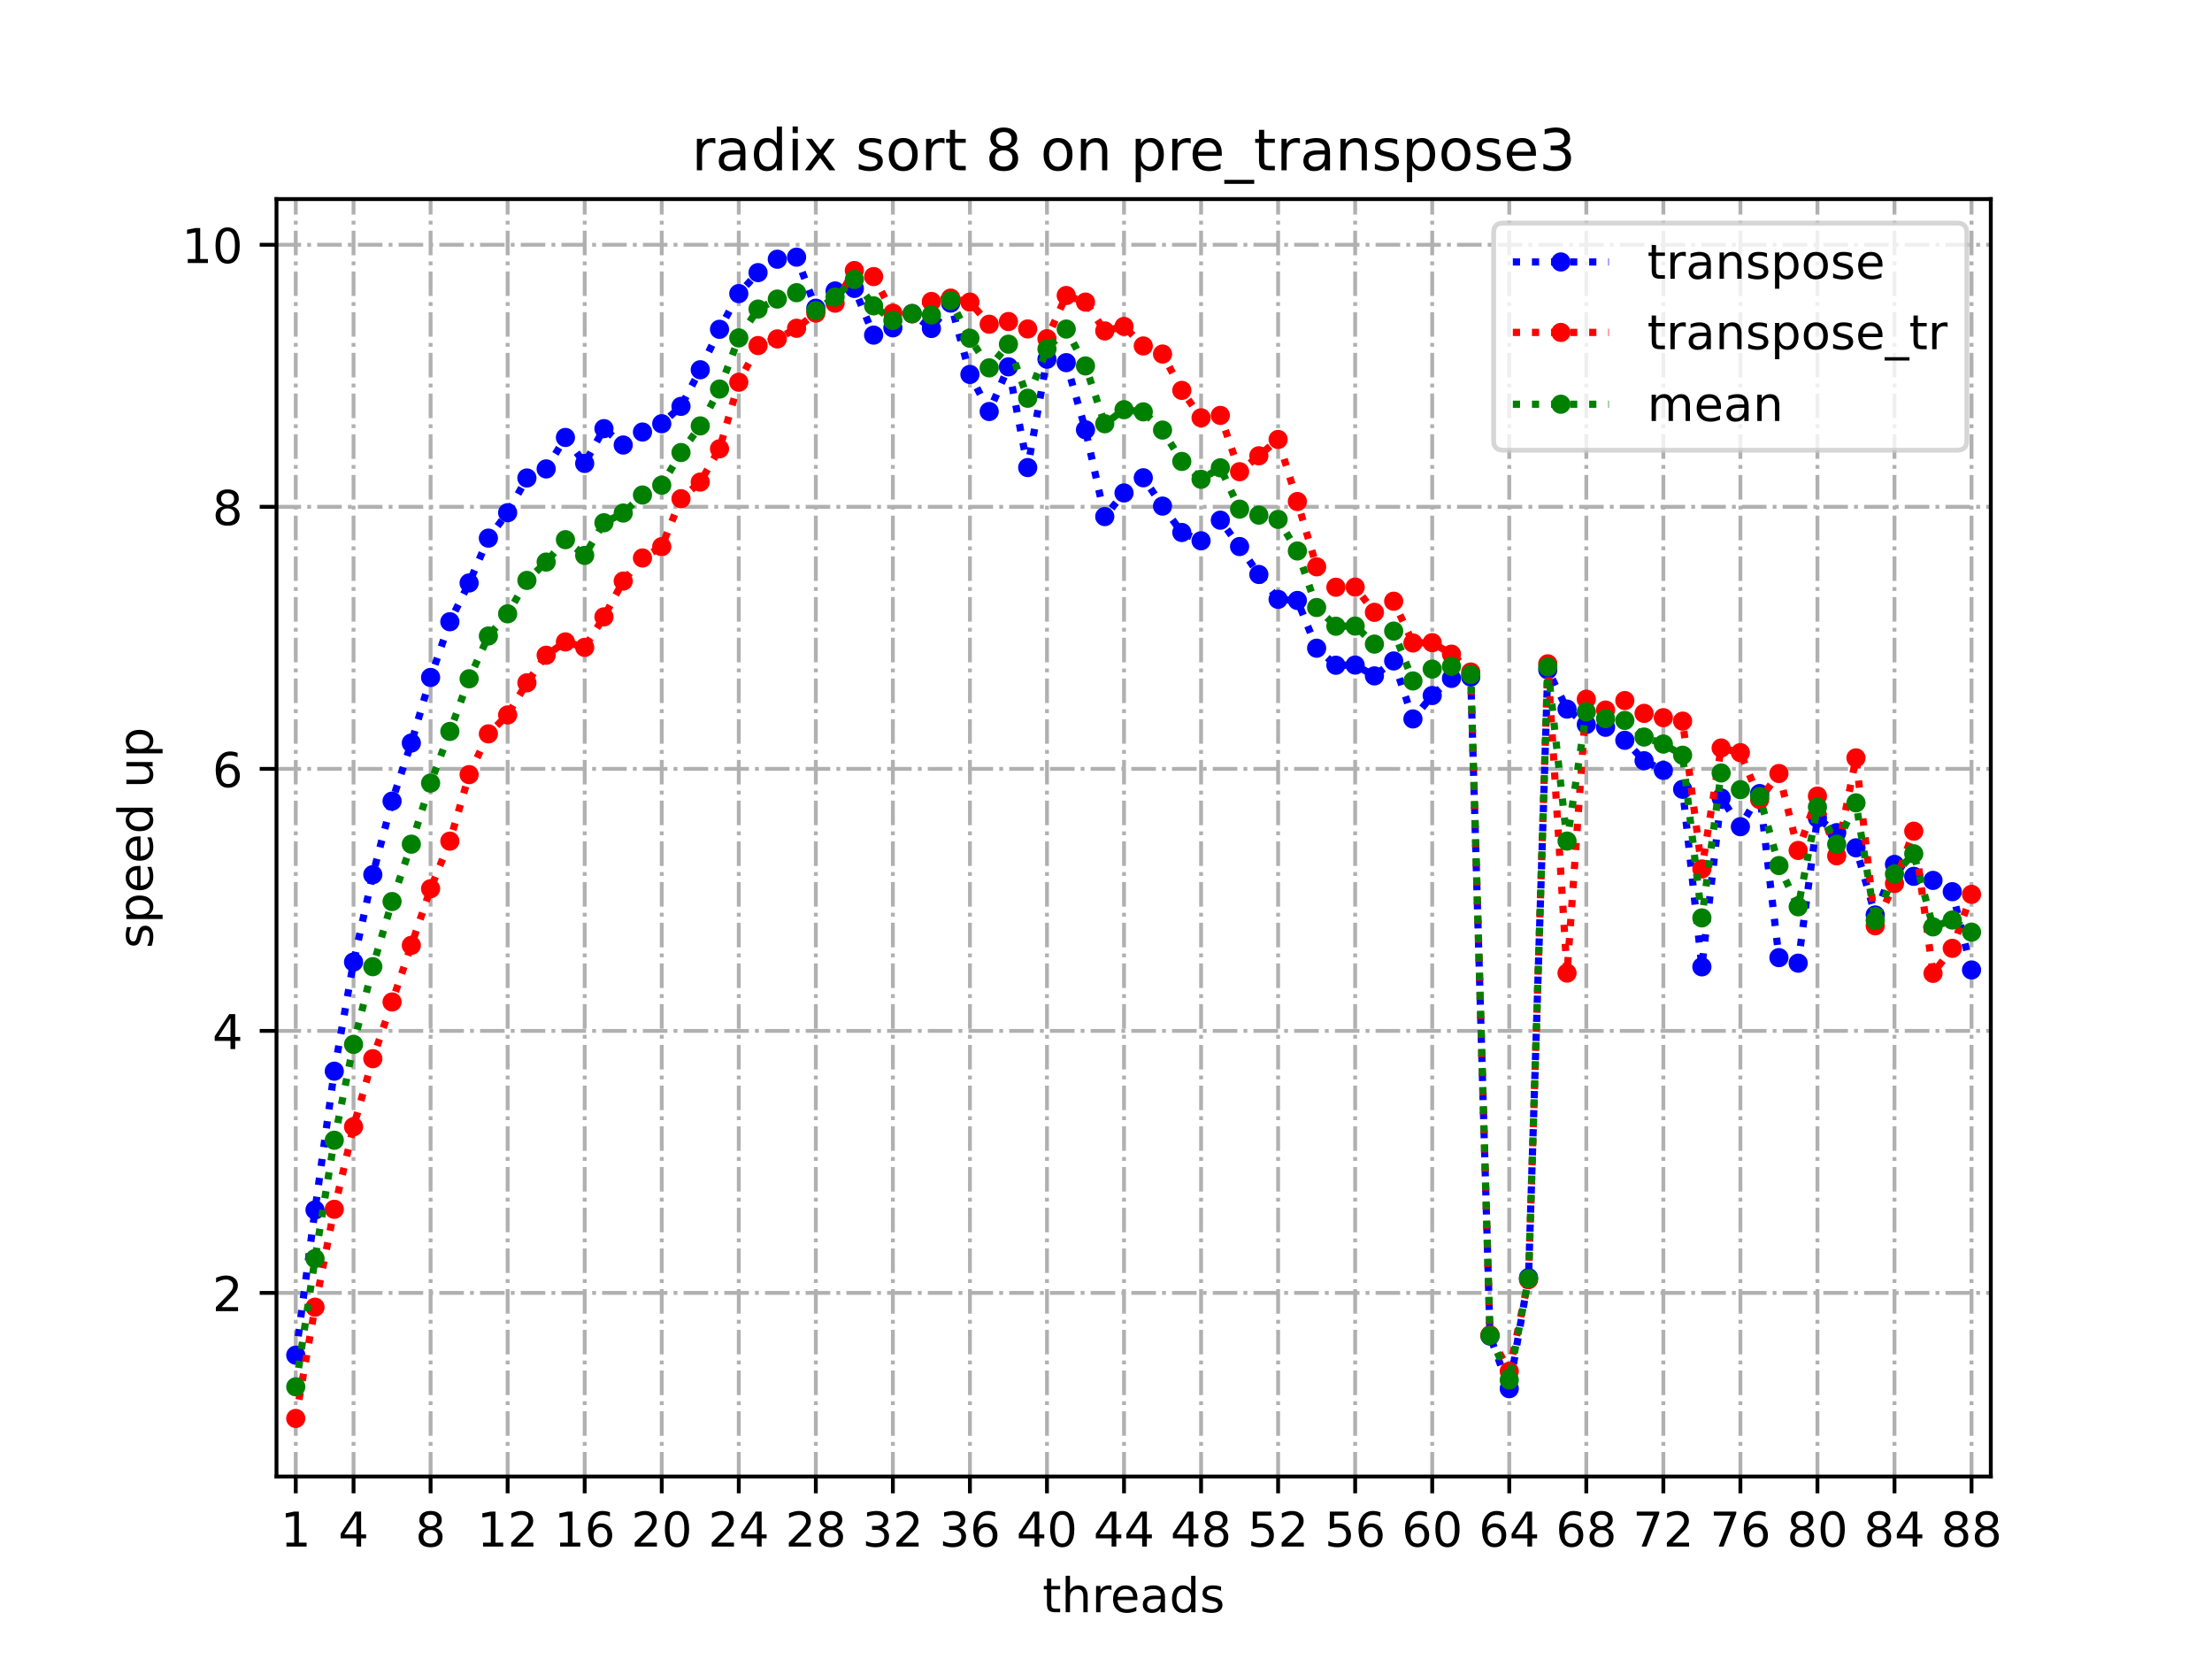 <?xml version="1.0" encoding="utf-8" standalone="no"?>
<!DOCTYPE svg PUBLIC "-//W3C//DTD SVG 1.1//EN"
  "http://www.w3.org/Graphics/SVG/1.1/DTD/svg11.dtd">
<!-- Created with matplotlib (https://matplotlib.org/) -->
<svg height="345.6pt" version="1.1" viewBox="0 0 460.8 345.6" width="460.8pt" xmlns="http://www.w3.org/2000/svg" xmlns:xlink="http://www.w3.org/1999/xlink">
 <defs>
  <style type="text/css">*{stroke-linecap:butt;stroke-linejoin:round;}</style>
 </defs>
 <g id="figure_1">
  <g id="patch_1">
   <path d="M 0 345.6 
L 460.8 345.6 
L 460.8 0 
L 0 0 
z
" style="fill:#ffffff;"/>
  </g>
  <g id="axes_1">
   <g id="patch_2">
    <path d="M 57.6 307.584 
L 414.72 307.584 
L 414.72 41.472 
L 57.6 41.472 
z
" style="fill:#ffffff;"/>
   </g>
   <g id="matplotlib.axis_1">
    <g id="xtick_1">
     <g id="line2d_1">
      <path clip-path="url(#p0b3b846259)" d="M 61.613 307.584 
L 61.613 41.472 
" style="fill:none;stroke:#b0b0b0;stroke-dasharray:5.12,1.28,0.8,1.28;stroke-dashoffset:0;stroke-width:0.8;"/>
     </g>
     <g id="line2d_2">
      <defs>
       <path d="M 0 0 
L 0 3.5 
" id="me311d732a2" style="stroke:#000000;stroke-width:0.8;"/>
      </defs>
      <g>
       <use style="stroke:#000000;stroke-width:0.8;" x="61.613" xlink:href="#me311d732a2" y="307.584"/>
      </g>
     </g>
     <g id="text_1">
      <!-- 1 -->
      <g transform="translate(58.431 322.182)scale(0.1 -0.1)">
       <defs>
        <path d="M 12.406 8.297 
L 28.516 8.297 
L 28.516 63.922 
L 10.984 60.406 
L 10.984 69.391 
L 28.422 72.906 
L 38.281 72.906 
L 38.281 8.297 
L 54.391 8.297 
L 54.391 0 
L 12.406 0 
z
" id="DejaVuSans-49"/>
       </defs>
       <use xlink:href="#DejaVuSans-49"/>
      </g>
     </g>
    </g>
    <g id="xtick_2">
     <g id="line2d_3">
      <path clip-path="url(#p0b3b846259)" d="M 73.65 307.584 
L 73.65 41.472 
" style="fill:none;stroke:#b0b0b0;stroke-dasharray:5.12,1.28,0.8,1.28;stroke-dashoffset:0;stroke-width:0.8;"/>
     </g>
     <g id="line2d_4">
      <g>
       <use style="stroke:#000000;stroke-width:0.8;" x="73.65" xlink:href="#me311d732a2" y="307.584"/>
      </g>
     </g>
     <g id="text_2">
      <!-- 4 -->
      <g transform="translate(70.469 322.182)scale(0.1 -0.1)">
       <defs>
        <path d="M 37.797 64.312 
L 12.891 25.391 
L 37.797 25.391 
z
M 35.203 72.906 
L 47.609 72.906 
L 47.609 25.391 
L 58.016 25.391 
L 58.016 17.188 
L 47.609 17.188 
L 47.609 0 
L 37.797 0 
L 37.797 17.188 
L 4.891 17.188 
L 4.891 26.703 
z
" id="DejaVuSans-52"/>
       </defs>
       <use xlink:href="#DejaVuSans-52"/>
      </g>
     </g>
    </g>
    <g id="xtick_3">
     <g id="line2d_5">
      <path clip-path="url(#p0b3b846259)" d="M 89.701 307.584 
L 89.701 41.472 
" style="fill:none;stroke:#b0b0b0;stroke-dasharray:5.12,1.28,0.8,1.28;stroke-dashoffset:0;stroke-width:0.8;"/>
     </g>
     <g id="line2d_6">
      <g>
       <use style="stroke:#000000;stroke-width:0.8;" x="89.701" xlink:href="#me311d732a2" y="307.584"/>
      </g>
     </g>
     <g id="text_3">
      <!-- 8 -->
      <g transform="translate(86.519 322.182)scale(0.1 -0.1)">
       <defs>
        <path d="M 31.781 34.625 
Q 24.75 34.625 20.719 30.859 
Q 16.703 27.094 16.703 20.516 
Q 16.703 13.922 20.719 10.156 
Q 24.75 6.391 31.781 6.391 
Q 38.812 6.391 42.859 10.172 
Q 46.922 13.969 46.922 20.516 
Q 46.922 27.094 42.891 30.859 
Q 38.875 34.625 31.781 34.625 
z
M 21.922 38.812 
Q 15.578 40.375 12.031 44.719 
Q 8.5 49.078 8.5 55.328 
Q 8.5 64.062 14.719 69.141 
Q 20.953 74.219 31.781 74.219 
Q 42.672 74.219 48.875 69.141 
Q 55.078 64.062 55.078 55.328 
Q 55.078 49.078 51.531 44.719 
Q 48 40.375 41.703 38.812 
Q 48.828 37.156 52.797 32.312 
Q 56.781 27.484 56.781 20.516 
Q 56.781 9.906 50.312 4.234 
Q 43.844 -1.422 31.781 -1.422 
Q 19.734 -1.422 13.25 4.234 
Q 6.781 9.906 6.781 20.516 
Q 6.781 27.484 10.781 32.312 
Q 14.797 37.156 21.922 38.812 
z
M 18.312 54.391 
Q 18.312 48.734 21.844 45.562 
Q 25.391 42.391 31.781 42.391 
Q 38.141 42.391 41.719 45.562 
Q 45.312 48.734 45.312 54.391 
Q 45.312 60.062 41.719 63.234 
Q 38.141 66.406 31.781 66.406 
Q 25.391 66.406 21.844 63.234 
Q 18.312 60.062 18.312 54.391 
z
" id="DejaVuSans-56"/>
       </defs>
       <use xlink:href="#DejaVuSans-56"/>
      </g>
     </g>
    </g>
    <g id="xtick_4">
     <g id="line2d_7">
      <path clip-path="url(#p0b3b846259)" d="M 105.751 307.584 
L 105.751 41.472 
" style="fill:none;stroke:#b0b0b0;stroke-dasharray:5.12,1.28,0.8,1.28;stroke-dashoffset:0;stroke-width:0.8;"/>
     </g>
     <g id="line2d_8">
      <g>
       <use style="stroke:#000000;stroke-width:0.8;" x="105.751" xlink:href="#me311d732a2" y="307.584"/>
      </g>
     </g>
     <g id="text_4">
      <!-- 12 -->
      <g transform="translate(99.389 322.182)scale(0.1 -0.1)">
       <defs>
        <path d="M 19.188 8.297 
L 53.609 8.297 
L 53.609 0 
L 7.328 0 
L 7.328 8.297 
Q 12.938 14.109 22.625 23.891 
Q 32.328 33.688 34.812 36.531 
Q 39.547 41.844 41.422 45.531 
Q 43.312 49.219 43.312 52.781 
Q 43.312 58.594 39.234 62.25 
Q 35.156 65.922 28.609 65.922 
Q 23.969 65.922 18.812 64.312 
Q 13.672 62.703 7.812 59.422 
L 7.812 69.391 
Q 13.766 71.781 18.938 73 
Q 24.125 74.219 28.422 74.219 
Q 39.75 74.219 46.484 68.547 
Q 53.219 62.891 53.219 53.422 
Q 53.219 48.922 51.531 44.891 
Q 49.859 40.875 45.406 35.406 
Q 44.188 33.984 37.641 27.219 
Q 31.109 20.453 19.188 8.297 
z
" id="DejaVuSans-50"/>
       </defs>
       <use xlink:href="#DejaVuSans-49"/>
       <use x="63.623" xlink:href="#DejaVuSans-50"/>
      </g>
     </g>
    </g>
    <g id="xtick_5">
     <g id="line2d_9">
      <path clip-path="url(#p0b3b846259)" d="M 121.801 307.584 
L 121.801 41.472 
" style="fill:none;stroke:#b0b0b0;stroke-dasharray:5.12,1.28,0.8,1.28;stroke-dashoffset:0;stroke-width:0.8;"/>
     </g>
     <g id="line2d_10">
      <g>
       <use style="stroke:#000000;stroke-width:0.8;" x="121.801" xlink:href="#me311d732a2" y="307.584"/>
      </g>
     </g>
     <g id="text_5">
      <!-- 16 -->
      <g transform="translate(115.439 322.182)scale(0.1 -0.1)">
       <defs>
        <path d="M 33.016 40.375 
Q 26.375 40.375 22.484 35.828 
Q 18.609 31.297 18.609 23.391 
Q 18.609 15.531 22.484 10.953 
Q 26.375 6.391 33.016 6.391 
Q 39.656 6.391 43.531 10.953 
Q 47.406 15.531 47.406 23.391 
Q 47.406 31.297 43.531 35.828 
Q 39.656 40.375 33.016 40.375 
z
M 52.594 71.297 
L 52.594 62.312 
Q 48.875 64.062 45.094 64.984 
Q 41.312 65.922 37.594 65.922 
Q 27.828 65.922 22.672 59.328 
Q 17.531 52.734 16.797 39.406 
Q 19.672 43.656 24.016 45.922 
Q 28.375 48.188 33.594 48.188 
Q 44.578 48.188 50.953 41.516 
Q 57.328 34.859 57.328 23.391 
Q 57.328 12.156 50.688 5.359 
Q 44.047 -1.422 33.016 -1.422 
Q 20.359 -1.422 13.672 8.266 
Q 6.984 17.969 6.984 36.375 
Q 6.984 53.656 15.188 63.938 
Q 23.391 74.219 37.203 74.219 
Q 40.922 74.219 44.703 73.484 
Q 48.484 72.75 52.594 71.297 
z
" id="DejaVuSans-54"/>
       </defs>
       <use xlink:href="#DejaVuSans-49"/>
       <use x="63.623" xlink:href="#DejaVuSans-54"/>
      </g>
     </g>
    </g>
    <g id="xtick_6">
     <g id="line2d_11">
      <path clip-path="url(#p0b3b846259)" d="M 137.852 307.584 
L 137.852 41.472 
" style="fill:none;stroke:#b0b0b0;stroke-dasharray:5.12,1.28,0.8,1.28;stroke-dashoffset:0;stroke-width:0.8;"/>
     </g>
     <g id="line2d_12">
      <g>
       <use style="stroke:#000000;stroke-width:0.8;" x="137.852" xlink:href="#me311d732a2" y="307.584"/>
      </g>
     </g>
     <g id="text_6">
      <!-- 20 -->
      <g transform="translate(131.489 322.182)scale(0.1 -0.1)">
       <defs>
        <path d="M 31.781 66.406 
Q 24.172 66.406 20.328 58.906 
Q 16.5 51.422 16.5 36.375 
Q 16.5 21.391 20.328 13.891 
Q 24.172 6.391 31.781 6.391 
Q 39.453 6.391 43.281 13.891 
Q 47.125 21.391 47.125 36.375 
Q 47.125 51.422 43.281 58.906 
Q 39.453 66.406 31.781 66.406 
z
M 31.781 74.219 
Q 44.047 74.219 50.516 64.516 
Q 56.984 54.828 56.984 36.375 
Q 56.984 17.969 50.516 8.266 
Q 44.047 -1.422 31.781 -1.422 
Q 19.531 -1.422 13.062 8.266 
Q 6.594 17.969 6.594 36.375 
Q 6.594 54.828 13.062 64.516 
Q 19.531 74.219 31.781 74.219 
z
" id="DejaVuSans-48"/>
       </defs>
       <use xlink:href="#DejaVuSans-50"/>
       <use x="63.623" xlink:href="#DejaVuSans-48"/>
      </g>
     </g>
    </g>
    <g id="xtick_7">
     <g id="line2d_13">
      <path clip-path="url(#p0b3b846259)" d="M 153.902 307.584 
L 153.902 41.472 
" style="fill:none;stroke:#b0b0b0;stroke-dasharray:5.12,1.28,0.8,1.28;stroke-dashoffset:0;stroke-width:0.8;"/>
     </g>
     <g id="line2d_14">
      <g>
       <use style="stroke:#000000;stroke-width:0.8;" x="153.902" xlink:href="#me311d732a2" y="307.584"/>
      </g>
     </g>
     <g id="text_7">
      <!-- 24 -->
      <g transform="translate(147.54 322.182)scale(0.1 -0.1)">
       <use xlink:href="#DejaVuSans-50"/>
       <use x="63.623" xlink:href="#DejaVuSans-52"/>
      </g>
     </g>
    </g>
    <g id="xtick_8">
     <g id="line2d_15">
      <path clip-path="url(#p0b3b846259)" d="M 169.952 307.584 
L 169.952 41.472 
" style="fill:none;stroke:#b0b0b0;stroke-dasharray:5.12,1.28,0.8,1.28;stroke-dashoffset:0;stroke-width:0.8;"/>
     </g>
     <g id="line2d_16">
      <g>
       <use style="stroke:#000000;stroke-width:0.8;" x="169.952" xlink:href="#me311d732a2" y="307.584"/>
      </g>
     </g>
     <g id="text_8">
      <!-- 28 -->
      <g transform="translate(163.59 322.182)scale(0.1 -0.1)">
       <use xlink:href="#DejaVuSans-50"/>
       <use x="63.623" xlink:href="#DejaVuSans-56"/>
      </g>
     </g>
    </g>
    <g id="xtick_9">
     <g id="line2d_17">
      <path clip-path="url(#p0b3b846259)" d="M 186.003 307.584 
L 186.003 41.472 
" style="fill:none;stroke:#b0b0b0;stroke-dasharray:5.12,1.28,0.8,1.28;stroke-dashoffset:0;stroke-width:0.8;"/>
     </g>
     <g id="line2d_18">
      <g>
       <use style="stroke:#000000;stroke-width:0.8;" x="186.003" xlink:href="#me311d732a2" y="307.584"/>
      </g>
     </g>
     <g id="text_9">
      <!-- 32 -->
      <g transform="translate(179.64 322.182)scale(0.1 -0.1)">
       <defs>
        <path d="M 40.578 39.312 
Q 47.656 37.797 51.625 33 
Q 55.609 28.219 55.609 21.188 
Q 55.609 10.406 48.188 4.484 
Q 40.766 -1.422 27.094 -1.422 
Q 22.516 -1.422 17.656 -0.516 
Q 12.797 0.391 7.625 2.203 
L 7.625 11.719 
Q 11.719 9.328 16.594 8.109 
Q 21.484 6.891 26.812 6.891 
Q 36.078 6.891 40.938 10.547 
Q 45.797 14.203 45.797 21.188 
Q 45.797 27.641 41.281 31.266 
Q 36.766 34.906 28.719 34.906 
L 20.219 34.906 
L 20.219 43.016 
L 29.109 43.016 
Q 36.375 43.016 40.234 45.922 
Q 44.094 48.828 44.094 54.297 
Q 44.094 59.906 40.109 62.906 
Q 36.141 65.922 28.719 65.922 
Q 24.656 65.922 20.016 65.031 
Q 15.375 64.156 9.812 62.312 
L 9.812 71.094 
Q 15.438 72.656 20.344 73.438 
Q 25.25 74.219 29.594 74.219 
Q 40.828 74.219 47.359 69.109 
Q 53.906 64.016 53.906 55.328 
Q 53.906 49.266 50.438 45.094 
Q 46.969 40.922 40.578 39.312 
z
" id="DejaVuSans-51"/>
       </defs>
       <use xlink:href="#DejaVuSans-51"/>
       <use x="63.623" xlink:href="#DejaVuSans-50"/>
      </g>
     </g>
    </g>
    <g id="xtick_10">
     <g id="line2d_19">
      <path clip-path="url(#p0b3b846259)" d="M 202.053 307.584 
L 202.053 41.472 
" style="fill:none;stroke:#b0b0b0;stroke-dasharray:5.12,1.28,0.8,1.28;stroke-dashoffset:0;stroke-width:0.8;"/>
     </g>
     <g id="line2d_20">
      <g>
       <use style="stroke:#000000;stroke-width:0.8;" x="202.053" xlink:href="#me311d732a2" y="307.584"/>
      </g>
     </g>
     <g id="text_10">
      <!-- 36 -->
      <g transform="translate(195.691 322.182)scale(0.1 -0.1)">
       <use xlink:href="#DejaVuSans-51"/>
       <use x="63.623" xlink:href="#DejaVuSans-54"/>
      </g>
     </g>
    </g>
    <g id="xtick_11">
     <g id="line2d_21">
      <path clip-path="url(#p0b3b846259)" d="M 218.103 307.584 
L 218.103 41.472 
" style="fill:none;stroke:#b0b0b0;stroke-dasharray:5.12,1.28,0.8,1.28;stroke-dashoffset:0;stroke-width:0.8;"/>
     </g>
     <g id="line2d_22">
      <g>
       <use style="stroke:#000000;stroke-width:0.8;" x="218.103" xlink:href="#me311d732a2" y="307.584"/>
      </g>
     </g>
     <g id="text_11">
      <!-- 40 -->
      <g transform="translate(211.741 322.182)scale(0.1 -0.1)">
       <use xlink:href="#DejaVuSans-52"/>
       <use x="63.623" xlink:href="#DejaVuSans-48"/>
      </g>
     </g>
    </g>
    <g id="xtick_12">
     <g id="line2d_23">
      <path clip-path="url(#p0b3b846259)" d="M 234.154 307.584 
L 234.154 41.472 
" style="fill:none;stroke:#b0b0b0;stroke-dasharray:5.12,1.28,0.8,1.28;stroke-dashoffset:0;stroke-width:0.8;"/>
     </g>
     <g id="line2d_24">
      <g>
       <use style="stroke:#000000;stroke-width:0.8;" x="234.154" xlink:href="#me311d732a2" y="307.584"/>
      </g>
     </g>
     <g id="text_12">
      <!-- 44 -->
      <g transform="translate(227.791 322.182)scale(0.1 -0.1)">
       <use xlink:href="#DejaVuSans-52"/>
       <use x="63.623" xlink:href="#DejaVuSans-52"/>
      </g>
     </g>
    </g>
    <g id="xtick_13">
     <g id="line2d_25">
      <path clip-path="url(#p0b3b846259)" d="M 250.204 307.584 
L 250.204 41.472 
" style="fill:none;stroke:#b0b0b0;stroke-dasharray:5.12,1.28,0.8,1.28;stroke-dashoffset:0;stroke-width:0.8;"/>
     </g>
     <g id="line2d_26">
      <g>
       <use style="stroke:#000000;stroke-width:0.8;" x="250.204" xlink:href="#me311d732a2" y="307.584"/>
      </g>
     </g>
     <g id="text_13">
      <!-- 48 -->
      <g transform="translate(243.842 322.182)scale(0.1 -0.1)">
       <use xlink:href="#DejaVuSans-52"/>
       <use x="63.623" xlink:href="#DejaVuSans-56"/>
      </g>
     </g>
    </g>
    <g id="xtick_14">
     <g id="line2d_27">
      <path clip-path="url(#p0b3b846259)" d="M 266.254 307.584 
L 266.254 41.472 
" style="fill:none;stroke:#b0b0b0;stroke-dasharray:5.12,1.28,0.8,1.28;stroke-dashoffset:0;stroke-width:0.8;"/>
     </g>
     <g id="line2d_28">
      <g>
       <use style="stroke:#000000;stroke-width:0.8;" x="266.254" xlink:href="#me311d732a2" y="307.584"/>
      </g>
     </g>
     <g id="text_14">
      <!-- 52 -->
      <g transform="translate(259.892 322.182)scale(0.1 -0.1)">
       <defs>
        <path d="M 10.797 72.906 
L 49.516 72.906 
L 49.516 64.594 
L 19.828 64.594 
L 19.828 46.734 
Q 21.969 47.469 24.109 47.828 
Q 26.266 48.188 28.422 48.188 
Q 40.625 48.188 47.75 41.5 
Q 54.891 34.812 54.891 23.391 
Q 54.891 11.625 47.562 5.094 
Q 40.234 -1.422 26.906 -1.422 
Q 22.312 -1.422 17.547 -0.641 
Q 12.797 0.141 7.719 1.703 
L 7.719 11.625 
Q 12.109 9.234 16.797 8.062 
Q 21.484 6.891 26.703 6.891 
Q 35.156 6.891 40.078 11.328 
Q 45.016 15.766 45.016 23.391 
Q 45.016 31 40.078 35.438 
Q 35.156 39.891 26.703 39.891 
Q 22.75 39.891 18.812 39.016 
Q 14.891 38.141 10.797 36.281 
z
" id="DejaVuSans-53"/>
       </defs>
       <use xlink:href="#DejaVuSans-53"/>
       <use x="63.623" xlink:href="#DejaVuSans-50"/>
      </g>
     </g>
    </g>
    <g id="xtick_15">
     <g id="line2d_29">
      <path clip-path="url(#p0b3b846259)" d="M 282.305 307.584 
L 282.305 41.472 
" style="fill:none;stroke:#b0b0b0;stroke-dasharray:5.12,1.28,0.8,1.28;stroke-dashoffset:0;stroke-width:0.8;"/>
     </g>
     <g id="line2d_30">
      <g>
       <use style="stroke:#000000;stroke-width:0.8;" x="282.305" xlink:href="#me311d732a2" y="307.584"/>
      </g>
     </g>
     <g id="text_15">
      <!-- 56 -->
      <g transform="translate(275.942 322.182)scale(0.1 -0.1)">
       <use xlink:href="#DejaVuSans-53"/>
       <use x="63.623" xlink:href="#DejaVuSans-54"/>
      </g>
     </g>
    </g>
    <g id="xtick_16">
     <g id="line2d_31">
      <path clip-path="url(#p0b3b846259)" d="M 298.355 307.584 
L 298.355 41.472 
" style="fill:none;stroke:#b0b0b0;stroke-dasharray:5.12,1.28,0.8,1.28;stroke-dashoffset:0;stroke-width:0.8;"/>
     </g>
     <g id="line2d_32">
      <g>
       <use style="stroke:#000000;stroke-width:0.8;" x="298.355" xlink:href="#me311d732a2" y="307.584"/>
      </g>
     </g>
     <g id="text_16">
      <!-- 60 -->
      <g transform="translate(291.993 322.182)scale(0.1 -0.1)">
       <use xlink:href="#DejaVuSans-54"/>
       <use x="63.623" xlink:href="#DejaVuSans-48"/>
      </g>
     </g>
    </g>
    <g id="xtick_17">
     <g id="line2d_33">
      <path clip-path="url(#p0b3b846259)" d="M 314.405 307.584 
L 314.405 41.472 
" style="fill:none;stroke:#b0b0b0;stroke-dasharray:5.12,1.28,0.8,1.28;stroke-dashoffset:0;stroke-width:0.8;"/>
     </g>
     <g id="line2d_34">
      <g>
       <use style="stroke:#000000;stroke-width:0.8;" x="314.405" xlink:href="#me311d732a2" y="307.584"/>
      </g>
     </g>
     <g id="text_17">
      <!-- 64 -->
      <g transform="translate(308.043 322.182)scale(0.1 -0.1)">
       <use xlink:href="#DejaVuSans-54"/>
       <use x="63.623" xlink:href="#DejaVuSans-52"/>
      </g>
     </g>
    </g>
    <g id="xtick_18">
     <g id="line2d_35">
      <path clip-path="url(#p0b3b846259)" d="M 330.456 307.584 
L 330.456 41.472 
" style="fill:none;stroke:#b0b0b0;stroke-dasharray:5.12,1.28,0.8,1.28;stroke-dashoffset:0;stroke-width:0.8;"/>
     </g>
     <g id="line2d_36">
      <g>
       <use style="stroke:#000000;stroke-width:0.8;" x="330.456" xlink:href="#me311d732a2" y="307.584"/>
      </g>
     </g>
     <g id="text_18">
      <!-- 68 -->
      <g transform="translate(324.093 322.182)scale(0.1 -0.1)">
       <use xlink:href="#DejaVuSans-54"/>
       <use x="63.623" xlink:href="#DejaVuSans-56"/>
      </g>
     </g>
    </g>
    <g id="xtick_19">
     <g id="line2d_37">
      <path clip-path="url(#p0b3b846259)" d="M 346.506 307.584 
L 346.506 41.472 
" style="fill:none;stroke:#b0b0b0;stroke-dasharray:5.12,1.28,0.8,1.28;stroke-dashoffset:0;stroke-width:0.8;"/>
     </g>
     <g id="line2d_38">
      <g>
       <use style="stroke:#000000;stroke-width:0.8;" x="346.506" xlink:href="#me311d732a2" y="307.584"/>
      </g>
     </g>
     <g id="text_19">
      <!-- 72 -->
      <g transform="translate(340.144 322.182)scale(0.1 -0.1)">
       <defs>
        <path d="M 8.203 72.906 
L 55.078 72.906 
L 55.078 68.703 
L 28.609 0 
L 18.312 0 
L 43.219 64.594 
L 8.203 64.594 
z
" id="DejaVuSans-55"/>
       </defs>
       <use xlink:href="#DejaVuSans-55"/>
       <use x="63.623" xlink:href="#DejaVuSans-50"/>
      </g>
     </g>
    </g>
    <g id="xtick_20">
     <g id="line2d_39">
      <path clip-path="url(#p0b3b846259)" d="M 362.556 307.584 
L 362.556 41.472 
" style="fill:none;stroke:#b0b0b0;stroke-dasharray:5.12,1.28,0.8,1.28;stroke-dashoffset:0;stroke-width:0.8;"/>
     </g>
     <g id="line2d_40">
      <g>
       <use style="stroke:#000000;stroke-width:0.8;" x="362.556" xlink:href="#me311d732a2" y="307.584"/>
      </g>
     </g>
     <g id="text_20">
      <!-- 76 -->
      <g transform="translate(356.194 322.182)scale(0.1 -0.1)">
       <use xlink:href="#DejaVuSans-55"/>
       <use x="63.623" xlink:href="#DejaVuSans-54"/>
      </g>
     </g>
    </g>
    <g id="xtick_21">
     <g id="line2d_41">
      <path clip-path="url(#p0b3b846259)" d="M 378.607 307.584 
L 378.607 41.472 
" style="fill:none;stroke:#b0b0b0;stroke-dasharray:5.12,1.28,0.8,1.28;stroke-dashoffset:0;stroke-width:0.8;"/>
     </g>
     <g id="line2d_42">
      <g>
       <use style="stroke:#000000;stroke-width:0.8;" x="378.607" xlink:href="#me311d732a2" y="307.584"/>
      </g>
     </g>
     <g id="text_21">
      <!-- 80 -->
      <g transform="translate(372.244 322.182)scale(0.1 -0.1)">
       <use xlink:href="#DejaVuSans-56"/>
       <use x="63.623" xlink:href="#DejaVuSans-48"/>
      </g>
     </g>
    </g>
    <g id="xtick_22">
     <g id="line2d_43">
      <path clip-path="url(#p0b3b846259)" d="M 394.657 307.584 
L 394.657 41.472 
" style="fill:none;stroke:#b0b0b0;stroke-dasharray:5.12,1.28,0.8,1.28;stroke-dashoffset:0;stroke-width:0.8;"/>
     </g>
     <g id="line2d_44">
      <g>
       <use style="stroke:#000000;stroke-width:0.8;" x="394.657" xlink:href="#me311d732a2" y="307.584"/>
      </g>
     </g>
     <g id="text_22">
      <!-- 84 -->
      <g transform="translate(388.295 322.182)scale(0.1 -0.1)">
       <use xlink:href="#DejaVuSans-56"/>
       <use x="63.623" xlink:href="#DejaVuSans-52"/>
      </g>
     </g>
    </g>
    <g id="xtick_23">
     <g id="line2d_45">
      <path clip-path="url(#p0b3b846259)" d="M 410.707 307.584 
L 410.707 41.472 
" style="fill:none;stroke:#b0b0b0;stroke-dasharray:5.12,1.28,0.8,1.28;stroke-dashoffset:0;stroke-width:0.8;"/>
     </g>
     <g id="line2d_46">
      <g>
       <use style="stroke:#000000;stroke-width:0.8;" x="410.707" xlink:href="#me311d732a2" y="307.584"/>
      </g>
     </g>
     <g id="text_23">
      <!-- 88 -->
      <g transform="translate(404.345 322.182)scale(0.1 -0.1)">
       <use xlink:href="#DejaVuSans-56"/>
       <use x="63.623" xlink:href="#DejaVuSans-56"/>
      </g>
     </g>
    </g>
    <g id="text_24">
     <!-- threads -->
     <g transform="translate(217.169 335.861)scale(0.1 -0.1)">
      <defs>
       <path d="M 18.312 70.219 
L 18.312 54.688 
L 36.812 54.688 
L 36.812 47.703 
L 18.312 47.703 
L 18.312 18.016 
Q 18.312 11.328 20.141 9.422 
Q 21.969 7.516 27.594 7.516 
L 36.812 7.516 
L 36.812 0 
L 27.594 0 
Q 17.188 0 13.234 3.875 
Q 9.281 7.766 9.281 18.016 
L 9.281 47.703 
L 2.688 47.703 
L 2.688 54.688 
L 9.281 54.688 
L 9.281 70.219 
z
" id="DejaVuSans-116"/>
       <path d="M 54.891 33.016 
L 54.891 0 
L 45.906 0 
L 45.906 32.719 
Q 45.906 40.484 42.875 44.328 
Q 39.844 48.188 33.797 48.188 
Q 26.516 48.188 22.312 43.547 
Q 18.109 38.922 18.109 30.906 
L 18.109 0 
L 9.078 0 
L 9.078 75.984 
L 18.109 75.984 
L 18.109 46.188 
Q 21.344 51.125 25.703 53.562 
Q 30.078 56 35.797 56 
Q 45.219 56 50.047 50.172 
Q 54.891 44.344 54.891 33.016 
z
" id="DejaVuSans-104"/>
       <path d="M 41.109 46.297 
Q 39.594 47.172 37.812 47.578 
Q 36.031 48 33.891 48 
Q 26.266 48 22.188 43.047 
Q 18.109 38.094 18.109 28.812 
L 18.109 0 
L 9.078 0 
L 9.078 54.688 
L 18.109 54.688 
L 18.109 46.188 
Q 20.953 51.172 25.484 53.578 
Q 30.031 56 36.531 56 
Q 37.453 56 38.578 55.875 
Q 39.703 55.766 41.062 55.516 
z
" id="DejaVuSans-114"/>
       <path d="M 56.203 29.594 
L 56.203 25.203 
L 14.891 25.203 
Q 15.484 15.922 20.484 11.062 
Q 25.484 6.203 34.422 6.203 
Q 39.594 6.203 44.453 7.469 
Q 49.312 8.734 54.109 11.281 
L 54.109 2.781 
Q 49.266 0.734 44.188 -0.344 
Q 39.109 -1.422 33.891 -1.422 
Q 20.797 -1.422 13.156 6.188 
Q 5.516 13.812 5.516 26.812 
Q 5.516 40.234 12.766 48.109 
Q 20.016 56 32.328 56 
Q 43.359 56 49.781 48.891 
Q 56.203 41.797 56.203 29.594 
z
M 47.219 32.234 
Q 47.125 39.594 43.094 43.984 
Q 39.062 48.391 32.422 48.391 
Q 24.906 48.391 20.391 44.141 
Q 15.875 39.891 15.188 32.172 
z
" id="DejaVuSans-101"/>
       <path d="M 34.281 27.484 
Q 23.391 27.484 19.188 25 
Q 14.984 22.516 14.984 16.5 
Q 14.984 11.719 18.141 8.906 
Q 21.297 6.109 26.703 6.109 
Q 34.188 6.109 38.703 11.406 
Q 43.219 16.703 43.219 25.484 
L 43.219 27.484 
z
M 52.203 31.203 
L 52.203 0 
L 43.219 0 
L 43.219 8.297 
Q 40.141 3.328 35.547 0.953 
Q 30.953 -1.422 24.312 -1.422 
Q 15.922 -1.422 10.953 3.297 
Q 6 8.016 6 15.922 
Q 6 25.141 12.172 29.828 
Q 18.359 34.516 30.609 34.516 
L 43.219 34.516 
L 43.219 35.406 
Q 43.219 41.609 39.141 45 
Q 35.062 48.391 27.688 48.391 
Q 23 48.391 18.547 47.266 
Q 14.109 46.141 10.016 43.891 
L 10.016 52.203 
Q 14.938 54.109 19.578 55.047 
Q 24.219 56 28.609 56 
Q 40.484 56 46.344 49.844 
Q 52.203 43.703 52.203 31.203 
z
" id="DejaVuSans-97"/>
       <path d="M 45.406 46.391 
L 45.406 75.984 
L 54.391 75.984 
L 54.391 0 
L 45.406 0 
L 45.406 8.203 
Q 42.578 3.328 38.25 0.953 
Q 33.938 -1.422 27.875 -1.422 
Q 17.969 -1.422 11.734 6.484 
Q 5.516 14.406 5.516 27.297 
Q 5.516 40.188 11.734 48.094 
Q 17.969 56 27.875 56 
Q 33.938 56 38.25 53.625 
Q 42.578 51.266 45.406 46.391 
z
M 14.797 27.297 
Q 14.797 17.391 18.875 11.75 
Q 22.953 6.109 30.078 6.109 
Q 37.203 6.109 41.297 11.75 
Q 45.406 17.391 45.406 27.297 
Q 45.406 37.203 41.297 42.844 
Q 37.203 48.484 30.078 48.484 
Q 22.953 48.484 18.875 42.844 
Q 14.797 37.203 14.797 27.297 
z
" id="DejaVuSans-100"/>
       <path d="M 44.281 53.078 
L 44.281 44.578 
Q 40.484 46.531 36.375 47.5 
Q 32.281 48.484 27.875 48.484 
Q 21.188 48.484 17.844 46.438 
Q 14.5 44.391 14.5 40.281 
Q 14.5 37.156 16.891 35.375 
Q 19.281 33.594 26.516 31.984 
L 29.594 31.297 
Q 39.156 29.25 43.188 25.516 
Q 47.219 21.781 47.219 15.094 
Q 47.219 7.469 41.188 3.016 
Q 35.156 -1.422 24.609 -1.422 
Q 20.219 -1.422 15.453 -0.562 
Q 10.688 0.297 5.422 2 
L 5.422 11.281 
Q 10.406 8.688 15.234 7.391 
Q 20.062 6.109 24.812 6.109 
Q 31.156 6.109 34.562 8.281 
Q 37.984 10.453 37.984 14.406 
Q 37.984 18.062 35.516 20.016 
Q 33.062 21.969 24.703 23.781 
L 21.578 24.516 
Q 13.234 26.266 9.516 29.906 
Q 5.812 33.547 5.812 39.891 
Q 5.812 47.609 11.281 51.797 
Q 16.75 56 26.812 56 
Q 31.781 56 36.172 55.266 
Q 40.578 54.547 44.281 53.078 
z
" id="DejaVuSans-115"/>
      </defs>
      <use xlink:href="#DejaVuSans-116"/>
      <use x="39.209" xlink:href="#DejaVuSans-104"/>
      <use x="102.588" xlink:href="#DejaVuSans-114"/>
      <use x="141.451" xlink:href="#DejaVuSans-101"/>
      <use x="202.975" xlink:href="#DejaVuSans-97"/>
      <use x="264.254" xlink:href="#DejaVuSans-100"/>
      <use x="327.73" xlink:href="#DejaVuSans-115"/>
     </g>
    </g>
   </g>
   <g id="matplotlib.axis_2">
    <g id="ytick_1">
     <g id="line2d_47">
      <path clip-path="url(#p0b3b846259)" d="M 57.6 269.334 
L 414.72 269.334 
" style="fill:none;stroke:#b0b0b0;stroke-dasharray:5.12,1.28,0.8,1.28;stroke-dashoffset:0;stroke-width:0.8;"/>
     </g>
     <g id="line2d_48">
      <defs>
       <path d="M 0 0 
L -3.5 0 
" id="m97ed3ce682" style="stroke:#000000;stroke-width:0.8;"/>
      </defs>
      <g>
       <use style="stroke:#000000;stroke-width:0.8;" x="57.6" xlink:href="#m97ed3ce682" y="269.334"/>
      </g>
     </g>
     <g id="text_25">
      <!-- 2 -->
      <g transform="translate(44.237 273.134)scale(0.1 -0.1)">
       <use xlink:href="#DejaVuSans-50"/>
      </g>
     </g>
    </g>
    <g id="ytick_2">
     <g id="line2d_49">
      <path clip-path="url(#p0b3b846259)" d="M 57.6 214.749 
L 414.72 214.749 
" style="fill:none;stroke:#b0b0b0;stroke-dasharray:5.12,1.28,0.8,1.28;stroke-dashoffset:0;stroke-width:0.8;"/>
     </g>
     <g id="line2d_50">
      <g>
       <use style="stroke:#000000;stroke-width:0.8;" x="57.6" xlink:href="#m97ed3ce682" y="214.749"/>
      </g>
     </g>
     <g id="text_26">
      <!-- 4 -->
      <g transform="translate(44.237 218.548)scale(0.1 -0.1)">
       <use xlink:href="#DejaVuSans-52"/>
      </g>
     </g>
    </g>
    <g id="ytick_3">
     <g id="line2d_51">
      <path clip-path="url(#p0b3b846259)" d="M 57.6 160.163 
L 414.72 160.163 
" style="fill:none;stroke:#b0b0b0;stroke-dasharray:5.12,1.28,0.8,1.28;stroke-dashoffset:0;stroke-width:0.8;"/>
     </g>
     <g id="line2d_52">
      <g>
       <use style="stroke:#000000;stroke-width:0.8;" x="57.6" xlink:href="#m97ed3ce682" y="160.163"/>
      </g>
     </g>
     <g id="text_27">
      <!-- 6 -->
      <g transform="translate(44.237 163.963)scale(0.1 -0.1)">
       <use xlink:href="#DejaVuSans-54"/>
      </g>
     </g>
    </g>
    <g id="ytick_4">
     <g id="line2d_53">
      <path clip-path="url(#p0b3b846259)" d="M 57.6 105.578 
L 414.72 105.578 
" style="fill:none;stroke:#b0b0b0;stroke-dasharray:5.12,1.28,0.8,1.28;stroke-dashoffset:0;stroke-width:0.8;"/>
     </g>
     <g id="line2d_54">
      <g>
       <use style="stroke:#000000;stroke-width:0.8;" x="57.6" xlink:href="#m97ed3ce682" y="105.578"/>
      </g>
     </g>
     <g id="text_28">
      <!-- 8 -->
      <g transform="translate(44.237 109.377)scale(0.1 -0.1)">
       <use xlink:href="#DejaVuSans-56"/>
      </g>
     </g>
    </g>
    <g id="ytick_5">
     <g id="line2d_55">
      <path clip-path="url(#p0b3b846259)" d="M 57.6 50.992 
L 414.72 50.992 
" style="fill:none;stroke:#b0b0b0;stroke-dasharray:5.12,1.28,0.8,1.28;stroke-dashoffset:0;stroke-width:0.8;"/>
     </g>
     <g id="line2d_56">
      <g>
       <use style="stroke:#000000;stroke-width:0.8;" x="57.6" xlink:href="#m97ed3ce682" y="50.992"/>
      </g>
     </g>
     <g id="text_29">
      <!-- 10 -->
      <g transform="translate(37.875 54.792)scale(0.1 -0.1)">
       <use xlink:href="#DejaVuSans-49"/>
       <use x="63.623" xlink:href="#DejaVuSans-48"/>
      </g>
     </g>
    </g>
    <g id="text_30">
     <!-- speed up -->
     <g transform="translate(31.795 197.566)rotate(-90)scale(0.1 -0.1)">
      <defs>
       <path d="M 18.109 8.203 
L 18.109 -20.797 
L 9.078 -20.797 
L 9.078 54.688 
L 18.109 54.688 
L 18.109 46.391 
Q 20.953 51.266 25.266 53.625 
Q 29.594 56 35.594 56 
Q 45.562 56 51.781 48.094 
Q 58.016 40.188 58.016 27.297 
Q 58.016 14.406 51.781 6.484 
Q 45.562 -1.422 35.594 -1.422 
Q 29.594 -1.422 25.266 0.953 
Q 20.953 3.328 18.109 8.203 
z
M 48.688 27.297 
Q 48.688 37.203 44.609 42.844 
Q 40.531 48.484 33.406 48.484 
Q 26.266 48.484 22.188 42.844 
Q 18.109 37.203 18.109 27.297 
Q 18.109 17.391 22.188 11.75 
Q 26.266 6.109 33.406 6.109 
Q 40.531 6.109 44.609 11.75 
Q 48.688 17.391 48.688 27.297 
z
" id="DejaVuSans-112"/>
       <path id="DejaVuSans-32"/>
       <path d="M 8.5 21.578 
L 8.5 54.688 
L 17.484 54.688 
L 17.484 21.922 
Q 17.484 14.156 20.5 10.266 
Q 23.531 6.391 29.594 6.391 
Q 36.859 6.391 41.078 11.031 
Q 45.312 15.672 45.312 23.688 
L 45.312 54.688 
L 54.297 54.688 
L 54.297 0 
L 45.312 0 
L 45.312 8.406 
Q 42.047 3.422 37.719 1 
Q 33.406 -1.422 27.688 -1.422 
Q 18.266 -1.422 13.375 4.438 
Q 8.5 10.297 8.5 21.578 
z
M 31.109 56 
z
" id="DejaVuSans-117"/>
      </defs>
      <use xlink:href="#DejaVuSans-115"/>
      <use x="52.1" xlink:href="#DejaVuSans-112"/>
      <use x="115.576" xlink:href="#DejaVuSans-101"/>
      <use x="177.1" xlink:href="#DejaVuSans-101"/>
      <use x="238.623" xlink:href="#DejaVuSans-100"/>
      <use x="302.1" xlink:href="#DejaVuSans-32"/>
      <use x="333.887" xlink:href="#DejaVuSans-117"/>
      <use x="397.266" xlink:href="#DejaVuSans-112"/>
     </g>
    </g>
   </g>
   <g id="line2d_57">
    <path clip-path="url(#p0b3b846259)" d="M 61.613 282.312 
L 65.625 252.051 
L 69.638 223.146 
L 73.65 200.409 
L 77.663 182.209 
L 81.676 166.889 
L 85.688 154.782 
L 89.701 141.125 
L 93.713 129.518 
L 97.726 121.442 
L 101.738 112.104 
L 105.751 106.809 
L 109.764 99.575 
L 113.776 97.685 
L 117.789 91.13 
L 121.801 96.544 
L 125.814 89.295 
L 129.827 92.706 
L 133.839 90 
L 137.852 88.271 
L 141.864 84.651 
L 145.877 77.028 
L 149.889 68.598 
L 153.902 61.162 
L 157.915 56.791 
L 161.927 54.002 
L 165.94 53.568 
L 169.952 64.208 
L 173.965 60.615 
L 177.978 60.086 
L 181.99 69.811 
L 186.003 68.296 
L 190.015 65.311 
L 194.028 68.429 
L 198.04 63.142 
L 202.053 78.002 
L 206.066 85.727 
L 210.078 76.417 
L 214.091 97.403 
L 218.103 74.83 
L 222.116 75.544 
L 226.129 89.531 
L 230.141 107.614 
L 234.154 102.692 
L 238.166 99.53 
L 242.179 105.432 
L 246.191 110.93 
L 250.204 112.659 
L 254.217 108.364 
L 258.229 113.856 
L 262.242 119.672 
L 266.254 124.855 
L 270.267 125.086 
L 274.28 135.033 
L 278.292 138.584 
L 282.305 138.546 
L 286.317 140.802 
L 290.33 137.689 
L 294.342 149.766 
L 298.355 144.893 
L 302.368 141.327 
L 306.38 141.037 
L 310.393 278.321 
L 314.405 289.288 
L 318.418 266.142 
L 322.431 139.538 
L 326.443 147.72 
L 330.456 150.925 
L 334.468 151.507 
L 338.481 154.219 
L 342.493 158.476 
L 346.506 160.476 
L 350.519 164.429 
L 354.531 201.41 
L 358.544 166.225 
L 362.556 172.22 
L 366.569 165.316 
L 370.582 199.492 
L 374.594 200.643 
L 378.607 170.419 
L 382.619 173.454 
L 386.632 176.614 
L 390.644 190.608 
L 394.657 180.072 
L 398.67 182.556 
L 402.682 183.405 
L 406.695 185.758 
L 410.707 202.062 
" style="fill:none;stroke:#0000ff;stroke-dasharray:1.5,2.475;stroke-dashoffset:0;stroke-width:1.5;"/>
    <defs>
     <path d="M 0 1.5 
C 0.398 1.5 0.779 1.342 1.061 1.061 
C 1.342 0.779 1.5 0.398 1.5 0 
C 1.5 -0.398 1.342 -0.779 1.061 -1.061 
C 0.779 -1.342 0.398 -1.5 0 -1.5 
C -0.398 -1.5 -0.779 -1.342 -1.061 -1.061 
C -1.342 -0.779 -1.5 -0.398 -1.5 0 
C -1.5 0.398 -1.342 0.779 -1.061 1.061 
C -0.779 1.342 -0.398 1.5 0 1.5 
z
" id="m177bfd2c23" style="stroke:#0000ff;"/>
    </defs>
    <g clip-path="url(#p0b3b846259)">
     <use style="fill:#0000ff;stroke:#0000ff;" x="61.613" xlink:href="#m177bfd2c23" y="282.312"/>
     <use style="fill:#0000ff;stroke:#0000ff;" x="65.625" xlink:href="#m177bfd2c23" y="252.051"/>
     <use style="fill:#0000ff;stroke:#0000ff;" x="69.638" xlink:href="#m177bfd2c23" y="223.146"/>
     <use style="fill:#0000ff;stroke:#0000ff;" x="73.65" xlink:href="#m177bfd2c23" y="200.409"/>
     <use style="fill:#0000ff;stroke:#0000ff;" x="77.663" xlink:href="#m177bfd2c23" y="182.209"/>
     <use style="fill:#0000ff;stroke:#0000ff;" x="81.676" xlink:href="#m177bfd2c23" y="166.889"/>
     <use style="fill:#0000ff;stroke:#0000ff;" x="85.688" xlink:href="#m177bfd2c23" y="154.782"/>
     <use style="fill:#0000ff;stroke:#0000ff;" x="89.701" xlink:href="#m177bfd2c23" y="141.125"/>
     <use style="fill:#0000ff;stroke:#0000ff;" x="93.713" xlink:href="#m177bfd2c23" y="129.518"/>
     <use style="fill:#0000ff;stroke:#0000ff;" x="97.726" xlink:href="#m177bfd2c23" y="121.442"/>
     <use style="fill:#0000ff;stroke:#0000ff;" x="101.738" xlink:href="#m177bfd2c23" y="112.104"/>
     <use style="fill:#0000ff;stroke:#0000ff;" x="105.751" xlink:href="#m177bfd2c23" y="106.809"/>
     <use style="fill:#0000ff;stroke:#0000ff;" x="109.764" xlink:href="#m177bfd2c23" y="99.575"/>
     <use style="fill:#0000ff;stroke:#0000ff;" x="113.776" xlink:href="#m177bfd2c23" y="97.685"/>
     <use style="fill:#0000ff;stroke:#0000ff;" x="117.789" xlink:href="#m177bfd2c23" y="91.13"/>
     <use style="fill:#0000ff;stroke:#0000ff;" x="121.801" xlink:href="#m177bfd2c23" y="96.544"/>
     <use style="fill:#0000ff;stroke:#0000ff;" x="125.814" xlink:href="#m177bfd2c23" y="89.295"/>
     <use style="fill:#0000ff;stroke:#0000ff;" x="129.827" xlink:href="#m177bfd2c23" y="92.706"/>
     <use style="fill:#0000ff;stroke:#0000ff;" x="133.839" xlink:href="#m177bfd2c23" y="90"/>
     <use style="fill:#0000ff;stroke:#0000ff;" x="137.852" xlink:href="#m177bfd2c23" y="88.271"/>
     <use style="fill:#0000ff;stroke:#0000ff;" x="141.864" xlink:href="#m177bfd2c23" y="84.651"/>
     <use style="fill:#0000ff;stroke:#0000ff;" x="145.877" xlink:href="#m177bfd2c23" y="77.028"/>
     <use style="fill:#0000ff;stroke:#0000ff;" x="149.889" xlink:href="#m177bfd2c23" y="68.598"/>
     <use style="fill:#0000ff;stroke:#0000ff;" x="153.902" xlink:href="#m177bfd2c23" y="61.162"/>
     <use style="fill:#0000ff;stroke:#0000ff;" x="157.915" xlink:href="#m177bfd2c23" y="56.791"/>
     <use style="fill:#0000ff;stroke:#0000ff;" x="161.927" xlink:href="#m177bfd2c23" y="54.002"/>
     <use style="fill:#0000ff;stroke:#0000ff;" x="165.94" xlink:href="#m177bfd2c23" y="53.568"/>
     <use style="fill:#0000ff;stroke:#0000ff;" x="169.952" xlink:href="#m177bfd2c23" y="64.208"/>
     <use style="fill:#0000ff;stroke:#0000ff;" x="173.965" xlink:href="#m177bfd2c23" y="60.615"/>
     <use style="fill:#0000ff;stroke:#0000ff;" x="177.978" xlink:href="#m177bfd2c23" y="60.086"/>
     <use style="fill:#0000ff;stroke:#0000ff;" x="181.99" xlink:href="#m177bfd2c23" y="69.811"/>
     <use style="fill:#0000ff;stroke:#0000ff;" x="186.003" xlink:href="#m177bfd2c23" y="68.296"/>
     <use style="fill:#0000ff;stroke:#0000ff;" x="190.015" xlink:href="#m177bfd2c23" y="65.311"/>
     <use style="fill:#0000ff;stroke:#0000ff;" x="194.028" xlink:href="#m177bfd2c23" y="68.429"/>
     <use style="fill:#0000ff;stroke:#0000ff;" x="198.04" xlink:href="#m177bfd2c23" y="63.142"/>
     <use style="fill:#0000ff;stroke:#0000ff;" x="202.053" xlink:href="#m177bfd2c23" y="78.002"/>
     <use style="fill:#0000ff;stroke:#0000ff;" x="206.066" xlink:href="#m177bfd2c23" y="85.727"/>
     <use style="fill:#0000ff;stroke:#0000ff;" x="210.078" xlink:href="#m177bfd2c23" y="76.417"/>
     <use style="fill:#0000ff;stroke:#0000ff;" x="214.091" xlink:href="#m177bfd2c23" y="97.403"/>
     <use style="fill:#0000ff;stroke:#0000ff;" x="218.103" xlink:href="#m177bfd2c23" y="74.83"/>
     <use style="fill:#0000ff;stroke:#0000ff;" x="222.116" xlink:href="#m177bfd2c23" y="75.544"/>
     <use style="fill:#0000ff;stroke:#0000ff;" x="226.129" xlink:href="#m177bfd2c23" y="89.531"/>
     <use style="fill:#0000ff;stroke:#0000ff;" x="230.141" xlink:href="#m177bfd2c23" y="107.614"/>
     <use style="fill:#0000ff;stroke:#0000ff;" x="234.154" xlink:href="#m177bfd2c23" y="102.692"/>
     <use style="fill:#0000ff;stroke:#0000ff;" x="238.166" xlink:href="#m177bfd2c23" y="99.53"/>
     <use style="fill:#0000ff;stroke:#0000ff;" x="242.179" xlink:href="#m177bfd2c23" y="105.432"/>
     <use style="fill:#0000ff;stroke:#0000ff;" x="246.191" xlink:href="#m177bfd2c23" y="110.93"/>
     <use style="fill:#0000ff;stroke:#0000ff;" x="250.204" xlink:href="#m177bfd2c23" y="112.659"/>
     <use style="fill:#0000ff;stroke:#0000ff;" x="254.217" xlink:href="#m177bfd2c23" y="108.364"/>
     <use style="fill:#0000ff;stroke:#0000ff;" x="258.229" xlink:href="#m177bfd2c23" y="113.856"/>
     <use style="fill:#0000ff;stroke:#0000ff;" x="262.242" xlink:href="#m177bfd2c23" y="119.672"/>
     <use style="fill:#0000ff;stroke:#0000ff;" x="266.254" xlink:href="#m177bfd2c23" y="124.855"/>
     <use style="fill:#0000ff;stroke:#0000ff;" x="270.267" xlink:href="#m177bfd2c23" y="125.086"/>
     <use style="fill:#0000ff;stroke:#0000ff;" x="274.28" xlink:href="#m177bfd2c23" y="135.033"/>
     <use style="fill:#0000ff;stroke:#0000ff;" x="278.292" xlink:href="#m177bfd2c23" y="138.584"/>
     <use style="fill:#0000ff;stroke:#0000ff;" x="282.305" xlink:href="#m177bfd2c23" y="138.546"/>
     <use style="fill:#0000ff;stroke:#0000ff;" x="286.317" xlink:href="#m177bfd2c23" y="140.802"/>
     <use style="fill:#0000ff;stroke:#0000ff;" x="290.33" xlink:href="#m177bfd2c23" y="137.689"/>
     <use style="fill:#0000ff;stroke:#0000ff;" x="294.342" xlink:href="#m177bfd2c23" y="149.766"/>
     <use style="fill:#0000ff;stroke:#0000ff;" x="298.355" xlink:href="#m177bfd2c23" y="144.893"/>
     <use style="fill:#0000ff;stroke:#0000ff;" x="302.368" xlink:href="#m177bfd2c23" y="141.327"/>
     <use style="fill:#0000ff;stroke:#0000ff;" x="306.38" xlink:href="#m177bfd2c23" y="141.037"/>
     <use style="fill:#0000ff;stroke:#0000ff;" x="310.393" xlink:href="#m177bfd2c23" y="278.321"/>
     <use style="fill:#0000ff;stroke:#0000ff;" x="314.405" xlink:href="#m177bfd2c23" y="289.288"/>
     <use style="fill:#0000ff;stroke:#0000ff;" x="318.418" xlink:href="#m177bfd2c23" y="266.142"/>
     <use style="fill:#0000ff;stroke:#0000ff;" x="322.431" xlink:href="#m177bfd2c23" y="139.538"/>
     <use style="fill:#0000ff;stroke:#0000ff;" x="326.443" xlink:href="#m177bfd2c23" y="147.72"/>
     <use style="fill:#0000ff;stroke:#0000ff;" x="330.456" xlink:href="#m177bfd2c23" y="150.925"/>
     <use style="fill:#0000ff;stroke:#0000ff;" x="334.468" xlink:href="#m177bfd2c23" y="151.507"/>
     <use style="fill:#0000ff;stroke:#0000ff;" x="338.481" xlink:href="#m177bfd2c23" y="154.219"/>
     <use style="fill:#0000ff;stroke:#0000ff;" x="342.493" xlink:href="#m177bfd2c23" y="158.476"/>
     <use style="fill:#0000ff;stroke:#0000ff;" x="346.506" xlink:href="#m177bfd2c23" y="160.476"/>
     <use style="fill:#0000ff;stroke:#0000ff;" x="350.519" xlink:href="#m177bfd2c23" y="164.429"/>
     <use style="fill:#0000ff;stroke:#0000ff;" x="354.531" xlink:href="#m177bfd2c23" y="201.41"/>
     <use style="fill:#0000ff;stroke:#0000ff;" x="358.544" xlink:href="#m177bfd2c23" y="166.225"/>
     <use style="fill:#0000ff;stroke:#0000ff;" x="362.556" xlink:href="#m177bfd2c23" y="172.22"/>
     <use style="fill:#0000ff;stroke:#0000ff;" x="366.569" xlink:href="#m177bfd2c23" y="165.316"/>
     <use style="fill:#0000ff;stroke:#0000ff;" x="370.582" xlink:href="#m177bfd2c23" y="199.492"/>
     <use style="fill:#0000ff;stroke:#0000ff;" x="374.594" xlink:href="#m177bfd2c23" y="200.643"/>
     <use style="fill:#0000ff;stroke:#0000ff;" x="378.607" xlink:href="#m177bfd2c23" y="170.419"/>
     <use style="fill:#0000ff;stroke:#0000ff;" x="382.619" xlink:href="#m177bfd2c23" y="173.454"/>
     <use style="fill:#0000ff;stroke:#0000ff;" x="386.632" xlink:href="#m177bfd2c23" y="176.614"/>
     <use style="fill:#0000ff;stroke:#0000ff;" x="390.644" xlink:href="#m177bfd2c23" y="190.608"/>
     <use style="fill:#0000ff;stroke:#0000ff;" x="394.657" xlink:href="#m177bfd2c23" y="180.072"/>
     <use style="fill:#0000ff;stroke:#0000ff;" x="398.67" xlink:href="#m177bfd2c23" y="182.556"/>
     <use style="fill:#0000ff;stroke:#0000ff;" x="402.682" xlink:href="#m177bfd2c23" y="183.405"/>
     <use style="fill:#0000ff;stroke:#0000ff;" x="406.695" xlink:href="#m177bfd2c23" y="185.758"/>
     <use style="fill:#0000ff;stroke:#0000ff;" x="410.707" xlink:href="#m177bfd2c23" y="202.062"/>
    </g>
   </g>
   <g id="line2d_58">
    <path clip-path="url(#p0b3b846259)" d="M 61.613 295.488 
L 65.625 272.31 
L 69.638 251.919 
L 73.65 234.721 
L 77.663 220.544 
L 81.676 208.731 
L 85.688 196.931 
L 89.701 185.132 
L 93.713 175.229 
L 97.726 161.366 
L 101.738 152.876 
L 105.751 148.935 
L 109.764 142.246 
L 113.776 136.497 
L 117.789 133.72 
L 121.801 134.86 
L 125.814 128.503 
L 129.827 121.05 
L 133.839 116.24 
L 137.852 113.877 
L 141.864 103.892 
L 145.877 100.423 
L 149.889 93.496 
L 153.902 79.628 
L 157.915 71.986 
L 161.927 70.607 
L 165.94 68.383 
L 169.952 65.222 
L 173.965 63.159 
L 177.978 56.359 
L 181.99 57.617 
L 186.003 65.238 
L 190.015 65.376 
L 194.028 62.805 
L 198.04 62.101 
L 202.053 62.927 
L 206.066 67.544 
L 210.078 66.984 
L 214.091 68.526 
L 218.103 70.56 
L 222.116 61.56 
L 226.129 62.933 
L 230.141 68.941 
L 234.154 68 
L 238.166 72.069 
L 242.179 73.754 
L 246.191 81.322 
L 250.204 87.036 
L 254.217 86.535 
L 258.229 98.265 
L 262.242 94.95 
L 266.254 91.547 
L 270.267 104.478 
L 274.28 118.077 
L 278.292 122.33 
L 282.305 122.301 
L 286.317 127.56 
L 290.33 125.246 
L 294.342 133.943 
L 298.355 133.878 
L 302.368 136.274 
L 306.38 139.992 
L 310.393 278.097 
L 314.405 285.664 
L 318.418 266.576 
L 322.431 138.284 
L 326.443 202.709 
L 330.456 145.659 
L 334.468 147.919 
L 338.481 145.936 
L 342.493 148.606 
L 346.506 149.507 
L 350.519 150.227 
L 354.531 181.018 
L 358.544 155.82 
L 362.556 156.789 
L 366.569 166.556 
L 370.582 161.135 
L 374.594 177.164 
L 378.607 165.836 
L 382.619 178.289 
L 386.632 157.884 
L 390.644 192.86 
L 394.657 184.048 
L 398.67 173.151 
L 402.682 202.769 
L 406.695 197.557 
L 410.707 186.311 
" style="fill:none;stroke:#ff0000;stroke-dasharray:1.5,2.475;stroke-dashoffset:0;stroke-width:1.5;"/>
    <defs>
     <path d="M 0 1.5 
C 0.398 1.5 0.779 1.342 1.061 1.061 
C 1.342 0.779 1.5 0.398 1.5 0 
C 1.5 -0.398 1.342 -0.779 1.061 -1.061 
C 0.779 -1.342 0.398 -1.5 0 -1.5 
C -0.398 -1.5 -0.779 -1.342 -1.061 -1.061 
C -1.342 -0.779 -1.5 -0.398 -1.5 0 
C -1.5 0.398 -1.342 0.779 -1.061 1.061 
C -0.779 1.342 -0.398 1.5 0 1.5 
z
" id="m6e81c0eac8" style="stroke:#ff0000;"/>
    </defs>
    <g clip-path="url(#p0b3b846259)">
     <use style="fill:#ff0000;stroke:#ff0000;" x="61.613" xlink:href="#m6e81c0eac8" y="295.488"/>
     <use style="fill:#ff0000;stroke:#ff0000;" x="65.625" xlink:href="#m6e81c0eac8" y="272.31"/>
     <use style="fill:#ff0000;stroke:#ff0000;" x="69.638" xlink:href="#m6e81c0eac8" y="251.919"/>
     <use style="fill:#ff0000;stroke:#ff0000;" x="73.65" xlink:href="#m6e81c0eac8" y="234.721"/>
     <use style="fill:#ff0000;stroke:#ff0000;" x="77.663" xlink:href="#m6e81c0eac8" y="220.544"/>
     <use style="fill:#ff0000;stroke:#ff0000;" x="81.676" xlink:href="#m6e81c0eac8" y="208.731"/>
     <use style="fill:#ff0000;stroke:#ff0000;" x="85.688" xlink:href="#m6e81c0eac8" y="196.931"/>
     <use style="fill:#ff0000;stroke:#ff0000;" x="89.701" xlink:href="#m6e81c0eac8" y="185.132"/>
     <use style="fill:#ff0000;stroke:#ff0000;" x="93.713" xlink:href="#m6e81c0eac8" y="175.229"/>
     <use style="fill:#ff0000;stroke:#ff0000;" x="97.726" xlink:href="#m6e81c0eac8" y="161.366"/>
     <use style="fill:#ff0000;stroke:#ff0000;" x="101.738" xlink:href="#m6e81c0eac8" y="152.876"/>
     <use style="fill:#ff0000;stroke:#ff0000;" x="105.751" xlink:href="#m6e81c0eac8" y="148.935"/>
     <use style="fill:#ff0000;stroke:#ff0000;" x="109.764" xlink:href="#m6e81c0eac8" y="142.246"/>
     <use style="fill:#ff0000;stroke:#ff0000;" x="113.776" xlink:href="#m6e81c0eac8" y="136.497"/>
     <use style="fill:#ff0000;stroke:#ff0000;" x="117.789" xlink:href="#m6e81c0eac8" y="133.72"/>
     <use style="fill:#ff0000;stroke:#ff0000;" x="121.801" xlink:href="#m6e81c0eac8" y="134.86"/>
     <use style="fill:#ff0000;stroke:#ff0000;" x="125.814" xlink:href="#m6e81c0eac8" y="128.503"/>
     <use style="fill:#ff0000;stroke:#ff0000;" x="129.827" xlink:href="#m6e81c0eac8" y="121.05"/>
     <use style="fill:#ff0000;stroke:#ff0000;" x="133.839" xlink:href="#m6e81c0eac8" y="116.24"/>
     <use style="fill:#ff0000;stroke:#ff0000;" x="137.852" xlink:href="#m6e81c0eac8" y="113.877"/>
     <use style="fill:#ff0000;stroke:#ff0000;" x="141.864" xlink:href="#m6e81c0eac8" y="103.892"/>
     <use style="fill:#ff0000;stroke:#ff0000;" x="145.877" xlink:href="#m6e81c0eac8" y="100.423"/>
     <use style="fill:#ff0000;stroke:#ff0000;" x="149.889" xlink:href="#m6e81c0eac8" y="93.496"/>
     <use style="fill:#ff0000;stroke:#ff0000;" x="153.902" xlink:href="#m6e81c0eac8" y="79.628"/>
     <use style="fill:#ff0000;stroke:#ff0000;" x="157.915" xlink:href="#m6e81c0eac8" y="71.986"/>
     <use style="fill:#ff0000;stroke:#ff0000;" x="161.927" xlink:href="#m6e81c0eac8" y="70.607"/>
     <use style="fill:#ff0000;stroke:#ff0000;" x="165.94" xlink:href="#m6e81c0eac8" y="68.383"/>
     <use style="fill:#ff0000;stroke:#ff0000;" x="169.952" xlink:href="#m6e81c0eac8" y="65.222"/>
     <use style="fill:#ff0000;stroke:#ff0000;" x="173.965" xlink:href="#m6e81c0eac8" y="63.159"/>
     <use style="fill:#ff0000;stroke:#ff0000;" x="177.978" xlink:href="#m6e81c0eac8" y="56.359"/>
     <use style="fill:#ff0000;stroke:#ff0000;" x="181.99" xlink:href="#m6e81c0eac8" y="57.617"/>
     <use style="fill:#ff0000;stroke:#ff0000;" x="186.003" xlink:href="#m6e81c0eac8" y="65.238"/>
     <use style="fill:#ff0000;stroke:#ff0000;" x="190.015" xlink:href="#m6e81c0eac8" y="65.376"/>
     <use style="fill:#ff0000;stroke:#ff0000;" x="194.028" xlink:href="#m6e81c0eac8" y="62.805"/>
     <use style="fill:#ff0000;stroke:#ff0000;" x="198.04" xlink:href="#m6e81c0eac8" y="62.101"/>
     <use style="fill:#ff0000;stroke:#ff0000;" x="202.053" xlink:href="#m6e81c0eac8" y="62.927"/>
     <use style="fill:#ff0000;stroke:#ff0000;" x="206.066" xlink:href="#m6e81c0eac8" y="67.544"/>
     <use style="fill:#ff0000;stroke:#ff0000;" x="210.078" xlink:href="#m6e81c0eac8" y="66.984"/>
     <use style="fill:#ff0000;stroke:#ff0000;" x="214.091" xlink:href="#m6e81c0eac8" y="68.526"/>
     <use style="fill:#ff0000;stroke:#ff0000;" x="218.103" xlink:href="#m6e81c0eac8" y="70.56"/>
     <use style="fill:#ff0000;stroke:#ff0000;" x="222.116" xlink:href="#m6e81c0eac8" y="61.56"/>
     <use style="fill:#ff0000;stroke:#ff0000;" x="226.129" xlink:href="#m6e81c0eac8" y="62.933"/>
     <use style="fill:#ff0000;stroke:#ff0000;" x="230.141" xlink:href="#m6e81c0eac8" y="68.941"/>
     <use style="fill:#ff0000;stroke:#ff0000;" x="234.154" xlink:href="#m6e81c0eac8" y="68"/>
     <use style="fill:#ff0000;stroke:#ff0000;" x="238.166" xlink:href="#m6e81c0eac8" y="72.069"/>
     <use style="fill:#ff0000;stroke:#ff0000;" x="242.179" xlink:href="#m6e81c0eac8" y="73.754"/>
     <use style="fill:#ff0000;stroke:#ff0000;" x="246.191" xlink:href="#m6e81c0eac8" y="81.322"/>
     <use style="fill:#ff0000;stroke:#ff0000;" x="250.204" xlink:href="#m6e81c0eac8" y="87.036"/>
     <use style="fill:#ff0000;stroke:#ff0000;" x="254.217" xlink:href="#m6e81c0eac8" y="86.535"/>
     <use style="fill:#ff0000;stroke:#ff0000;" x="258.229" xlink:href="#m6e81c0eac8" y="98.265"/>
     <use style="fill:#ff0000;stroke:#ff0000;" x="262.242" xlink:href="#m6e81c0eac8" y="94.95"/>
     <use style="fill:#ff0000;stroke:#ff0000;" x="266.254" xlink:href="#m6e81c0eac8" y="91.547"/>
     <use style="fill:#ff0000;stroke:#ff0000;" x="270.267" xlink:href="#m6e81c0eac8" y="104.478"/>
     <use style="fill:#ff0000;stroke:#ff0000;" x="274.28" xlink:href="#m6e81c0eac8" y="118.077"/>
     <use style="fill:#ff0000;stroke:#ff0000;" x="278.292" xlink:href="#m6e81c0eac8" y="122.33"/>
     <use style="fill:#ff0000;stroke:#ff0000;" x="282.305" xlink:href="#m6e81c0eac8" y="122.301"/>
     <use style="fill:#ff0000;stroke:#ff0000;" x="286.317" xlink:href="#m6e81c0eac8" y="127.56"/>
     <use style="fill:#ff0000;stroke:#ff0000;" x="290.33" xlink:href="#m6e81c0eac8" y="125.246"/>
     <use style="fill:#ff0000;stroke:#ff0000;" x="294.342" xlink:href="#m6e81c0eac8" y="133.943"/>
     <use style="fill:#ff0000;stroke:#ff0000;" x="298.355" xlink:href="#m6e81c0eac8" y="133.878"/>
     <use style="fill:#ff0000;stroke:#ff0000;" x="302.368" xlink:href="#m6e81c0eac8" y="136.274"/>
     <use style="fill:#ff0000;stroke:#ff0000;" x="306.38" xlink:href="#m6e81c0eac8" y="139.992"/>
     <use style="fill:#ff0000;stroke:#ff0000;" x="310.393" xlink:href="#m6e81c0eac8" y="278.097"/>
     <use style="fill:#ff0000;stroke:#ff0000;" x="314.405" xlink:href="#m6e81c0eac8" y="285.664"/>
     <use style="fill:#ff0000;stroke:#ff0000;" x="318.418" xlink:href="#m6e81c0eac8" y="266.576"/>
     <use style="fill:#ff0000;stroke:#ff0000;" x="322.431" xlink:href="#m6e81c0eac8" y="138.284"/>
     <use style="fill:#ff0000;stroke:#ff0000;" x="326.443" xlink:href="#m6e81c0eac8" y="202.709"/>
     <use style="fill:#ff0000;stroke:#ff0000;" x="330.456" xlink:href="#m6e81c0eac8" y="145.659"/>
     <use style="fill:#ff0000;stroke:#ff0000;" x="334.468" xlink:href="#m6e81c0eac8" y="147.919"/>
     <use style="fill:#ff0000;stroke:#ff0000;" x="338.481" xlink:href="#m6e81c0eac8" y="145.936"/>
     <use style="fill:#ff0000;stroke:#ff0000;" x="342.493" xlink:href="#m6e81c0eac8" y="148.606"/>
     <use style="fill:#ff0000;stroke:#ff0000;" x="346.506" xlink:href="#m6e81c0eac8" y="149.507"/>
     <use style="fill:#ff0000;stroke:#ff0000;" x="350.519" xlink:href="#m6e81c0eac8" y="150.227"/>
     <use style="fill:#ff0000;stroke:#ff0000;" x="354.531" xlink:href="#m6e81c0eac8" y="181.018"/>
     <use style="fill:#ff0000;stroke:#ff0000;" x="358.544" xlink:href="#m6e81c0eac8" y="155.82"/>
     <use style="fill:#ff0000;stroke:#ff0000;" x="362.556" xlink:href="#m6e81c0eac8" y="156.789"/>
     <use style="fill:#ff0000;stroke:#ff0000;" x="366.569" xlink:href="#m6e81c0eac8" y="166.556"/>
     <use style="fill:#ff0000;stroke:#ff0000;" x="370.582" xlink:href="#m6e81c0eac8" y="161.135"/>
     <use style="fill:#ff0000;stroke:#ff0000;" x="374.594" xlink:href="#m6e81c0eac8" y="177.164"/>
     <use style="fill:#ff0000;stroke:#ff0000;" x="378.607" xlink:href="#m6e81c0eac8" y="165.836"/>
     <use style="fill:#ff0000;stroke:#ff0000;" x="382.619" xlink:href="#m6e81c0eac8" y="178.289"/>
     <use style="fill:#ff0000;stroke:#ff0000;" x="386.632" xlink:href="#m6e81c0eac8" y="157.884"/>
     <use style="fill:#ff0000;stroke:#ff0000;" x="390.644" xlink:href="#m6e81c0eac8" y="192.86"/>
     <use style="fill:#ff0000;stroke:#ff0000;" x="394.657" xlink:href="#m6e81c0eac8" y="184.048"/>
     <use style="fill:#ff0000;stroke:#ff0000;" x="398.67" xlink:href="#m6e81c0eac8" y="173.151"/>
     <use style="fill:#ff0000;stroke:#ff0000;" x="402.682" xlink:href="#m6e81c0eac8" y="202.769"/>
     <use style="fill:#ff0000;stroke:#ff0000;" x="406.695" xlink:href="#m6e81c0eac8" y="197.557"/>
     <use style="fill:#ff0000;stroke:#ff0000;" x="410.707" xlink:href="#m6e81c0eac8" y="186.311"/>
    </g>
   </g>
   <g id="line2d_59">
    <path clip-path="url(#p0b3b846259)" d="M 61.613 288.9 
L 65.625 262.18 
L 69.638 237.532 
L 73.65 217.565 
L 77.663 201.377 
L 81.676 187.81 
L 85.688 175.857 
L 89.701 163.128 
L 93.713 152.373 
L 97.726 141.404 
L 101.738 132.49 
L 105.751 127.872 
L 109.764 120.91 
L 113.776 117.091 
L 117.789 112.425 
L 121.801 115.702 
L 125.814 108.899 
L 129.827 106.878 
L 133.839 103.12 
L 137.852 101.074 
L 141.864 94.271 
L 145.877 88.725 
L 149.889 81.047 
L 153.902 70.395 
L 157.915 64.388 
L 161.927 62.304 
L 165.94 60.975 
L 169.952 64.715 
L 173.965 61.887 
L 177.978 58.222 
L 181.99 63.714 
L 186.003 66.767 
L 190.015 65.344 
L 194.028 65.617 
L 198.04 62.622 
L 202.053 70.465 
L 206.066 76.636 
L 210.078 71.7 
L 214.091 82.964 
L 218.103 72.695 
L 222.116 68.552 
L 226.129 76.232 
L 230.141 88.277 
L 234.154 85.346 
L 238.166 85.799 
L 242.179 89.593 
L 246.191 96.126 
L 250.204 99.847 
L 254.217 97.45 
L 258.229 106.06 
L 262.242 107.311 
L 266.254 108.201 
L 270.267 114.782 
L 274.28 126.555 
L 278.292 130.457 
L 282.305 130.424 
L 286.317 134.181 
L 290.33 131.468 
L 294.342 141.855 
L 298.355 139.385 
L 302.368 138.8 
L 306.38 140.515 
L 310.393 278.209 
L 314.405 287.476 
L 318.418 266.359 
L 322.431 138.911 
L 326.443 175.214 
L 330.456 148.292 
L 334.468 149.713 
L 338.481 150.078 
L 342.493 153.541 
L 346.506 154.992 
L 350.519 157.328 
L 354.531 191.214 
L 358.544 161.022 
L 362.556 164.504 
L 366.569 165.936 
L 370.582 180.314 
L 374.594 188.903 
L 378.607 168.127 
L 382.619 175.872 
L 386.632 167.249 
L 390.644 191.734 
L 394.657 182.06 
L 398.67 177.854 
L 402.682 193.087 
L 406.695 191.657 
L 410.707 194.186 
" style="fill:none;stroke:#008000;stroke-dasharray:1.5,2.475;stroke-dashoffset:0;stroke-width:1.5;"/>
    <defs>
     <path d="M 0 1.5 
C 0.398 1.5 0.779 1.342 1.061 1.061 
C 1.342 0.779 1.5 0.398 1.5 0 
C 1.5 -0.398 1.342 -0.779 1.061 -1.061 
C 0.779 -1.342 0.398 -1.5 0 -1.5 
C -0.398 -1.5 -0.779 -1.342 -1.061 -1.061 
C -1.342 -0.779 -1.5 -0.398 -1.5 0 
C -1.5 0.398 -1.342 0.779 -1.061 1.061 
C -0.779 1.342 -0.398 1.5 0 1.5 
z
" id="mb2ffd21348" style="stroke:#008000;"/>
    </defs>
    <g clip-path="url(#p0b3b846259)">
     <use style="fill:#008000;stroke:#008000;" x="61.613" xlink:href="#mb2ffd21348" y="288.9"/>
     <use style="fill:#008000;stroke:#008000;" x="65.625" xlink:href="#mb2ffd21348" y="262.18"/>
     <use style="fill:#008000;stroke:#008000;" x="69.638" xlink:href="#mb2ffd21348" y="237.532"/>
     <use style="fill:#008000;stroke:#008000;" x="73.65" xlink:href="#mb2ffd21348" y="217.565"/>
     <use style="fill:#008000;stroke:#008000;" x="77.663" xlink:href="#mb2ffd21348" y="201.377"/>
     <use style="fill:#008000;stroke:#008000;" x="81.676" xlink:href="#mb2ffd21348" y="187.81"/>
     <use style="fill:#008000;stroke:#008000;" x="85.688" xlink:href="#mb2ffd21348" y="175.857"/>
     <use style="fill:#008000;stroke:#008000;" x="89.701" xlink:href="#mb2ffd21348" y="163.128"/>
     <use style="fill:#008000;stroke:#008000;" x="93.713" xlink:href="#mb2ffd21348" y="152.373"/>
     <use style="fill:#008000;stroke:#008000;" x="97.726" xlink:href="#mb2ffd21348" y="141.404"/>
     <use style="fill:#008000;stroke:#008000;" x="101.738" xlink:href="#mb2ffd21348" y="132.49"/>
     <use style="fill:#008000;stroke:#008000;" x="105.751" xlink:href="#mb2ffd21348" y="127.872"/>
     <use style="fill:#008000;stroke:#008000;" x="109.764" xlink:href="#mb2ffd21348" y="120.91"/>
     <use style="fill:#008000;stroke:#008000;" x="113.776" xlink:href="#mb2ffd21348" y="117.091"/>
     <use style="fill:#008000;stroke:#008000;" x="117.789" xlink:href="#mb2ffd21348" y="112.425"/>
     <use style="fill:#008000;stroke:#008000;" x="121.801" xlink:href="#mb2ffd21348" y="115.702"/>
     <use style="fill:#008000;stroke:#008000;" x="125.814" xlink:href="#mb2ffd21348" y="108.899"/>
     <use style="fill:#008000;stroke:#008000;" x="129.827" xlink:href="#mb2ffd21348" y="106.878"/>
     <use style="fill:#008000;stroke:#008000;" x="133.839" xlink:href="#mb2ffd21348" y="103.12"/>
     <use style="fill:#008000;stroke:#008000;" x="137.852" xlink:href="#mb2ffd21348" y="101.074"/>
     <use style="fill:#008000;stroke:#008000;" x="141.864" xlink:href="#mb2ffd21348" y="94.271"/>
     <use style="fill:#008000;stroke:#008000;" x="145.877" xlink:href="#mb2ffd21348" y="88.725"/>
     <use style="fill:#008000;stroke:#008000;" x="149.889" xlink:href="#mb2ffd21348" y="81.047"/>
     <use style="fill:#008000;stroke:#008000;" x="153.902" xlink:href="#mb2ffd21348" y="70.395"/>
     <use style="fill:#008000;stroke:#008000;" x="157.915" xlink:href="#mb2ffd21348" y="64.388"/>
     <use style="fill:#008000;stroke:#008000;" x="161.927" xlink:href="#mb2ffd21348" y="62.304"/>
     <use style="fill:#008000;stroke:#008000;" x="165.94" xlink:href="#mb2ffd21348" y="60.975"/>
     <use style="fill:#008000;stroke:#008000;" x="169.952" xlink:href="#mb2ffd21348" y="64.715"/>
     <use style="fill:#008000;stroke:#008000;" x="173.965" xlink:href="#mb2ffd21348" y="61.887"/>
     <use style="fill:#008000;stroke:#008000;" x="177.978" xlink:href="#mb2ffd21348" y="58.222"/>
     <use style="fill:#008000;stroke:#008000;" x="181.99" xlink:href="#mb2ffd21348" y="63.714"/>
     <use style="fill:#008000;stroke:#008000;" x="186.003" xlink:href="#mb2ffd21348" y="66.767"/>
     <use style="fill:#008000;stroke:#008000;" x="190.015" xlink:href="#mb2ffd21348" y="65.344"/>
     <use style="fill:#008000;stroke:#008000;" x="194.028" xlink:href="#mb2ffd21348" y="65.617"/>
     <use style="fill:#008000;stroke:#008000;" x="198.04" xlink:href="#mb2ffd21348" y="62.622"/>
     <use style="fill:#008000;stroke:#008000;" x="202.053" xlink:href="#mb2ffd21348" y="70.465"/>
     <use style="fill:#008000;stroke:#008000;" x="206.066" xlink:href="#mb2ffd21348" y="76.636"/>
     <use style="fill:#008000;stroke:#008000;" x="210.078" xlink:href="#mb2ffd21348" y="71.7"/>
     <use style="fill:#008000;stroke:#008000;" x="214.091" xlink:href="#mb2ffd21348" y="82.964"/>
     <use style="fill:#008000;stroke:#008000;" x="218.103" xlink:href="#mb2ffd21348" y="72.695"/>
     <use style="fill:#008000;stroke:#008000;" x="222.116" xlink:href="#mb2ffd21348" y="68.552"/>
     <use style="fill:#008000;stroke:#008000;" x="226.129" xlink:href="#mb2ffd21348" y="76.232"/>
     <use style="fill:#008000;stroke:#008000;" x="230.141" xlink:href="#mb2ffd21348" y="88.277"/>
     <use style="fill:#008000;stroke:#008000;" x="234.154" xlink:href="#mb2ffd21348" y="85.346"/>
     <use style="fill:#008000;stroke:#008000;" x="238.166" xlink:href="#mb2ffd21348" y="85.799"/>
     <use style="fill:#008000;stroke:#008000;" x="242.179" xlink:href="#mb2ffd21348" y="89.593"/>
     <use style="fill:#008000;stroke:#008000;" x="246.191" xlink:href="#mb2ffd21348" y="96.126"/>
     <use style="fill:#008000;stroke:#008000;" x="250.204" xlink:href="#mb2ffd21348" y="99.847"/>
     <use style="fill:#008000;stroke:#008000;" x="254.217" xlink:href="#mb2ffd21348" y="97.45"/>
     <use style="fill:#008000;stroke:#008000;" x="258.229" xlink:href="#mb2ffd21348" y="106.06"/>
     <use style="fill:#008000;stroke:#008000;" x="262.242" xlink:href="#mb2ffd21348" y="107.311"/>
     <use style="fill:#008000;stroke:#008000;" x="266.254" xlink:href="#mb2ffd21348" y="108.201"/>
     <use style="fill:#008000;stroke:#008000;" x="270.267" xlink:href="#mb2ffd21348" y="114.782"/>
     <use style="fill:#008000;stroke:#008000;" x="274.28" xlink:href="#mb2ffd21348" y="126.555"/>
     <use style="fill:#008000;stroke:#008000;" x="278.292" xlink:href="#mb2ffd21348" y="130.457"/>
     <use style="fill:#008000;stroke:#008000;" x="282.305" xlink:href="#mb2ffd21348" y="130.424"/>
     <use style="fill:#008000;stroke:#008000;" x="286.317" xlink:href="#mb2ffd21348" y="134.181"/>
     <use style="fill:#008000;stroke:#008000;" x="290.33" xlink:href="#mb2ffd21348" y="131.468"/>
     <use style="fill:#008000;stroke:#008000;" x="294.342" xlink:href="#mb2ffd21348" y="141.855"/>
     <use style="fill:#008000;stroke:#008000;" x="298.355" xlink:href="#mb2ffd21348" y="139.385"/>
     <use style="fill:#008000;stroke:#008000;" x="302.368" xlink:href="#mb2ffd21348" y="138.8"/>
     <use style="fill:#008000;stroke:#008000;" x="306.38" xlink:href="#mb2ffd21348" y="140.515"/>
     <use style="fill:#008000;stroke:#008000;" x="310.393" xlink:href="#mb2ffd21348" y="278.209"/>
     <use style="fill:#008000;stroke:#008000;" x="314.405" xlink:href="#mb2ffd21348" y="287.476"/>
     <use style="fill:#008000;stroke:#008000;" x="318.418" xlink:href="#mb2ffd21348" y="266.359"/>
     <use style="fill:#008000;stroke:#008000;" x="322.431" xlink:href="#mb2ffd21348" y="138.911"/>
     <use style="fill:#008000;stroke:#008000;" x="326.443" xlink:href="#mb2ffd21348" y="175.214"/>
     <use style="fill:#008000;stroke:#008000;" x="330.456" xlink:href="#mb2ffd21348" y="148.292"/>
     <use style="fill:#008000;stroke:#008000;" x="334.468" xlink:href="#mb2ffd21348" y="149.713"/>
     <use style="fill:#008000;stroke:#008000;" x="338.481" xlink:href="#mb2ffd21348" y="150.078"/>
     <use style="fill:#008000;stroke:#008000;" x="342.493" xlink:href="#mb2ffd21348" y="153.541"/>
     <use style="fill:#008000;stroke:#008000;" x="346.506" xlink:href="#mb2ffd21348" y="154.992"/>
     <use style="fill:#008000;stroke:#008000;" x="350.519" xlink:href="#mb2ffd21348" y="157.328"/>
     <use style="fill:#008000;stroke:#008000;" x="354.531" xlink:href="#mb2ffd21348" y="191.214"/>
     <use style="fill:#008000;stroke:#008000;" x="358.544" xlink:href="#mb2ffd21348" y="161.022"/>
     <use style="fill:#008000;stroke:#008000;" x="362.556" xlink:href="#mb2ffd21348" y="164.504"/>
     <use style="fill:#008000;stroke:#008000;" x="366.569" xlink:href="#mb2ffd21348" y="165.936"/>
     <use style="fill:#008000;stroke:#008000;" x="370.582" xlink:href="#mb2ffd21348" y="180.314"/>
     <use style="fill:#008000;stroke:#008000;" x="374.594" xlink:href="#mb2ffd21348" y="188.903"/>
     <use style="fill:#008000;stroke:#008000;" x="378.607" xlink:href="#mb2ffd21348" y="168.127"/>
     <use style="fill:#008000;stroke:#008000;" x="382.619" xlink:href="#mb2ffd21348" y="175.872"/>
     <use style="fill:#008000;stroke:#008000;" x="386.632" xlink:href="#mb2ffd21348" y="167.249"/>
     <use style="fill:#008000;stroke:#008000;" x="390.644" xlink:href="#mb2ffd21348" y="191.734"/>
     <use style="fill:#008000;stroke:#008000;" x="394.657" xlink:href="#mb2ffd21348" y="182.06"/>
     <use style="fill:#008000;stroke:#008000;" x="398.67" xlink:href="#mb2ffd21348" y="177.854"/>
     <use style="fill:#008000;stroke:#008000;" x="402.682" xlink:href="#mb2ffd21348" y="193.087"/>
     <use style="fill:#008000;stroke:#008000;" x="406.695" xlink:href="#mb2ffd21348" y="191.657"/>
     <use style="fill:#008000;stroke:#008000;" x="410.707" xlink:href="#mb2ffd21348" y="194.186"/>
    </g>
   </g>
   <g id="patch_3">
    <path d="M 57.6 307.584 
L 57.6 41.472 
" style="fill:none;stroke:#000000;stroke-linecap:square;stroke-linejoin:miter;stroke-width:0.8;"/>
   </g>
   <g id="patch_4">
    <path d="M 414.72 307.584 
L 414.72 41.472 
" style="fill:none;stroke:#000000;stroke-linecap:square;stroke-linejoin:miter;stroke-width:0.8;"/>
   </g>
   <g id="patch_5">
    <path d="M 57.6 307.584 
L 414.72 307.584 
" style="fill:none;stroke:#000000;stroke-linecap:square;stroke-linejoin:miter;stroke-width:0.8;"/>
   </g>
   <g id="patch_6">
    <path d="M 57.6 41.472 
L 414.72 41.472 
" style="fill:none;stroke:#000000;stroke-linecap:square;stroke-linejoin:miter;stroke-width:0.8;"/>
   </g>
   <g id="text_31">
    <!-- radix sort 8 on pre_transpose3 -->
    <g transform="translate(144.083 35.472)scale(0.12 -0.12)">
     <defs>
      <path d="M 9.422 54.688 
L 18.406 54.688 
L 18.406 0 
L 9.422 0 
z
M 9.422 75.984 
L 18.406 75.984 
L 18.406 64.594 
L 9.422 64.594 
z
" id="DejaVuSans-105"/>
      <path d="M 54.891 54.688 
L 35.109 28.078 
L 55.906 0 
L 45.312 0 
L 29.391 21.484 
L 13.484 0 
L 2.875 0 
L 24.125 28.609 
L 4.688 54.688 
L 15.281 54.688 
L 29.781 35.203 
L 44.281 54.688 
z
" id="DejaVuSans-120"/>
      <path d="M 30.609 48.391 
Q 23.391 48.391 19.188 42.75 
Q 14.984 37.109 14.984 27.297 
Q 14.984 17.484 19.156 11.844 
Q 23.344 6.203 30.609 6.203 
Q 37.797 6.203 41.984 11.859 
Q 46.188 17.531 46.188 27.297 
Q 46.188 37.016 41.984 42.703 
Q 37.797 48.391 30.609 48.391 
z
M 30.609 56 
Q 42.328 56 49.016 48.375 
Q 55.719 40.766 55.719 27.297 
Q 55.719 13.875 49.016 6.219 
Q 42.328 -1.422 30.609 -1.422 
Q 18.844 -1.422 12.172 6.219 
Q 5.516 13.875 5.516 27.297 
Q 5.516 40.766 12.172 48.375 
Q 18.844 56 30.609 56 
z
" id="DejaVuSans-111"/>
      <path d="M 54.891 33.016 
L 54.891 0 
L 45.906 0 
L 45.906 32.719 
Q 45.906 40.484 42.875 44.328 
Q 39.844 48.188 33.797 48.188 
Q 26.516 48.188 22.312 43.547 
Q 18.109 38.922 18.109 30.906 
L 18.109 0 
L 9.078 0 
L 9.078 54.688 
L 18.109 54.688 
L 18.109 46.188 
Q 21.344 51.125 25.703 53.562 
Q 30.078 56 35.797 56 
Q 45.219 56 50.047 50.172 
Q 54.891 44.344 54.891 33.016 
z
" id="DejaVuSans-110"/>
      <path d="M 50.984 -16.609 
L 50.984 -23.578 
L -0.984 -23.578 
L -0.984 -16.609 
z
" id="DejaVuSans-95"/>
     </defs>
     <use xlink:href="#DejaVuSans-114"/>
     <use x="41.113" xlink:href="#DejaVuSans-97"/>
     <use x="102.393" xlink:href="#DejaVuSans-100"/>
     <use x="165.869" xlink:href="#DejaVuSans-105"/>
     <use x="193.652" xlink:href="#DejaVuSans-120"/>
     <use x="252.832" xlink:href="#DejaVuSans-32"/>
     <use x="284.619" xlink:href="#DejaVuSans-115"/>
     <use x="336.719" xlink:href="#DejaVuSans-111"/>
     <use x="397.9" xlink:href="#DejaVuSans-114"/>
     <use x="439.014" xlink:href="#DejaVuSans-116"/>
     <use x="478.223" xlink:href="#DejaVuSans-32"/>
     <use x="510.01" xlink:href="#DejaVuSans-56"/>
     <use x="573.633" xlink:href="#DejaVuSans-32"/>
     <use x="605.42" xlink:href="#DejaVuSans-111"/>
     <use x="666.602" xlink:href="#DejaVuSans-110"/>
     <use x="729.98" xlink:href="#DejaVuSans-32"/>
     <use x="761.768" xlink:href="#DejaVuSans-112"/>
     <use x="825.244" xlink:href="#DejaVuSans-114"/>
     <use x="864.107" xlink:href="#DejaVuSans-101"/>
     <use x="925.631" xlink:href="#DejaVuSans-95"/>
     <use x="975.631" xlink:href="#DejaVuSans-116"/>
     <use x="1014.84" xlink:href="#DejaVuSans-114"/>
     <use x="1055.953" xlink:href="#DejaVuSans-97"/>
     <use x="1117.232" xlink:href="#DejaVuSans-110"/>
     <use x="1180.611" xlink:href="#DejaVuSans-115"/>
     <use x="1232.711" xlink:href="#DejaVuSans-112"/>
     <use x="1296.188" xlink:href="#DejaVuSans-111"/>
     <use x="1357.369" xlink:href="#DejaVuSans-115"/>
     <use x="1409.469" xlink:href="#DejaVuSans-101"/>
     <use x="1470.992" xlink:href="#DejaVuSans-51"/>
    </g>
   </g>
   <g id="legend_1">
    <g id="patch_7">
     <path d="M 313.153 93.784 
L 407.72 93.784 
Q 409.72 93.784 409.72 91.784 
L 409.72 48.472 
Q 409.72 46.472 407.72 46.472 
L 313.153 46.472 
Q 311.153 46.472 311.153 48.472 
L 311.153 91.784 
Q 311.153 93.784 313.153 93.784 
z
" style="fill:#ffffff;opacity:0.8;stroke:#cccccc;stroke-linejoin:miter;"/>
    </g>
    <g id="line2d_60">
     <path d="M 315.153 54.57 
L 335.153 54.57 
" style="fill:none;stroke:#0000ff;stroke-dasharray:1.5,2.475;stroke-dashoffset:0;stroke-width:1.5;"/>
    </g>
    <g id="line2d_61">
     <g>
      <use style="fill:#0000ff;stroke:#0000ff;" x="325.153" xlink:href="#m177bfd2c23" y="54.57"/>
     </g>
    </g>
    <g id="text_32">
     <!-- transpose -->
     <g transform="translate(343.153 58.07)scale(0.1 -0.1)">
      <use xlink:href="#DejaVuSans-116"/>
      <use x="39.209" xlink:href="#DejaVuSans-114"/>
      <use x="80.322" xlink:href="#DejaVuSans-97"/>
      <use x="141.602" xlink:href="#DejaVuSans-110"/>
      <use x="204.98" xlink:href="#DejaVuSans-115"/>
      <use x="257.08" xlink:href="#DejaVuSans-112"/>
      <use x="320.557" xlink:href="#DejaVuSans-111"/>
      <use x="381.738" xlink:href="#DejaVuSans-115"/>
      <use x="433.838" xlink:href="#DejaVuSans-101"/>
     </g>
    </g>
    <g id="line2d_62">
     <path d="M 315.153 69.249 
L 335.153 69.249 
" style="fill:none;stroke:#ff0000;stroke-dasharray:1.5,2.475;stroke-dashoffset:0;stroke-width:1.5;"/>
    </g>
    <g id="line2d_63">
     <g>
      <use style="fill:#ff0000;stroke:#ff0000;" x="325.153" xlink:href="#m6e81c0eac8" y="69.249"/>
     </g>
    </g>
    <g id="text_33">
     <!-- transpose_tr -->
     <g transform="translate(343.153 72.749)scale(0.1 -0.1)">
      <use xlink:href="#DejaVuSans-116"/>
      <use x="39.209" xlink:href="#DejaVuSans-114"/>
      <use x="80.322" xlink:href="#DejaVuSans-97"/>
      <use x="141.602" xlink:href="#DejaVuSans-110"/>
      <use x="204.98" xlink:href="#DejaVuSans-115"/>
      <use x="257.08" xlink:href="#DejaVuSans-112"/>
      <use x="320.557" xlink:href="#DejaVuSans-111"/>
      <use x="381.738" xlink:href="#DejaVuSans-115"/>
      <use x="433.838" xlink:href="#DejaVuSans-101"/>
      <use x="495.361" xlink:href="#DejaVuSans-95"/>
      <use x="545.361" xlink:href="#DejaVuSans-116"/>
      <use x="584.57" xlink:href="#DejaVuSans-114"/>
     </g>
    </g>
    <g id="line2d_64">
     <path d="M 315.153 84.205 
L 335.153 84.205 
" style="fill:none;stroke:#008000;stroke-dasharray:1.5,2.475;stroke-dashoffset:0;stroke-width:1.5;"/>
    </g>
    <g id="line2d_65">
     <g>
      <use style="fill:#008000;stroke:#008000;" x="325.153" xlink:href="#mb2ffd21348" y="84.205"/>
     </g>
    </g>
    <g id="text_34">
     <!-- mean -->
     <g transform="translate(343.153 87.705)scale(0.1 -0.1)">
      <defs>
       <path d="M 52 44.188 
Q 55.375 50.25 60.062 53.125 
Q 64.75 56 71.094 56 
Q 79.641 56 84.281 50.016 
Q 88.922 44.047 88.922 33.016 
L 88.922 0 
L 79.891 0 
L 79.891 32.719 
Q 79.891 40.578 77.094 44.375 
Q 74.312 48.188 68.609 48.188 
Q 61.625 48.188 57.562 43.547 
Q 53.516 38.922 53.516 30.906 
L 53.516 0 
L 44.484 0 
L 44.484 32.719 
Q 44.484 40.625 41.703 44.406 
Q 38.922 48.188 33.109 48.188 
Q 26.219 48.188 22.156 43.531 
Q 18.109 38.875 18.109 30.906 
L 18.109 0 
L 9.078 0 
L 9.078 54.688 
L 18.109 54.688 
L 18.109 46.188 
Q 21.188 51.219 25.484 53.609 
Q 29.781 56 35.688 56 
Q 41.656 56 45.828 52.969 
Q 50 49.953 52 44.188 
z
" id="DejaVuSans-109"/>
      </defs>
      <use xlink:href="#DejaVuSans-109"/>
      <use x="97.412" xlink:href="#DejaVuSans-101"/>
      <use x="158.936" xlink:href="#DejaVuSans-97"/>
      <use x="220.215" xlink:href="#DejaVuSans-110"/>
     </g>
    </g>
   </g>
  </g>
 </g>
 <defs>
  <clipPath id="p0b3b846259">
   <rect height="266.112" width="357.12" x="57.6" y="41.472"/>
  </clipPath>
 </defs>
</svg>
